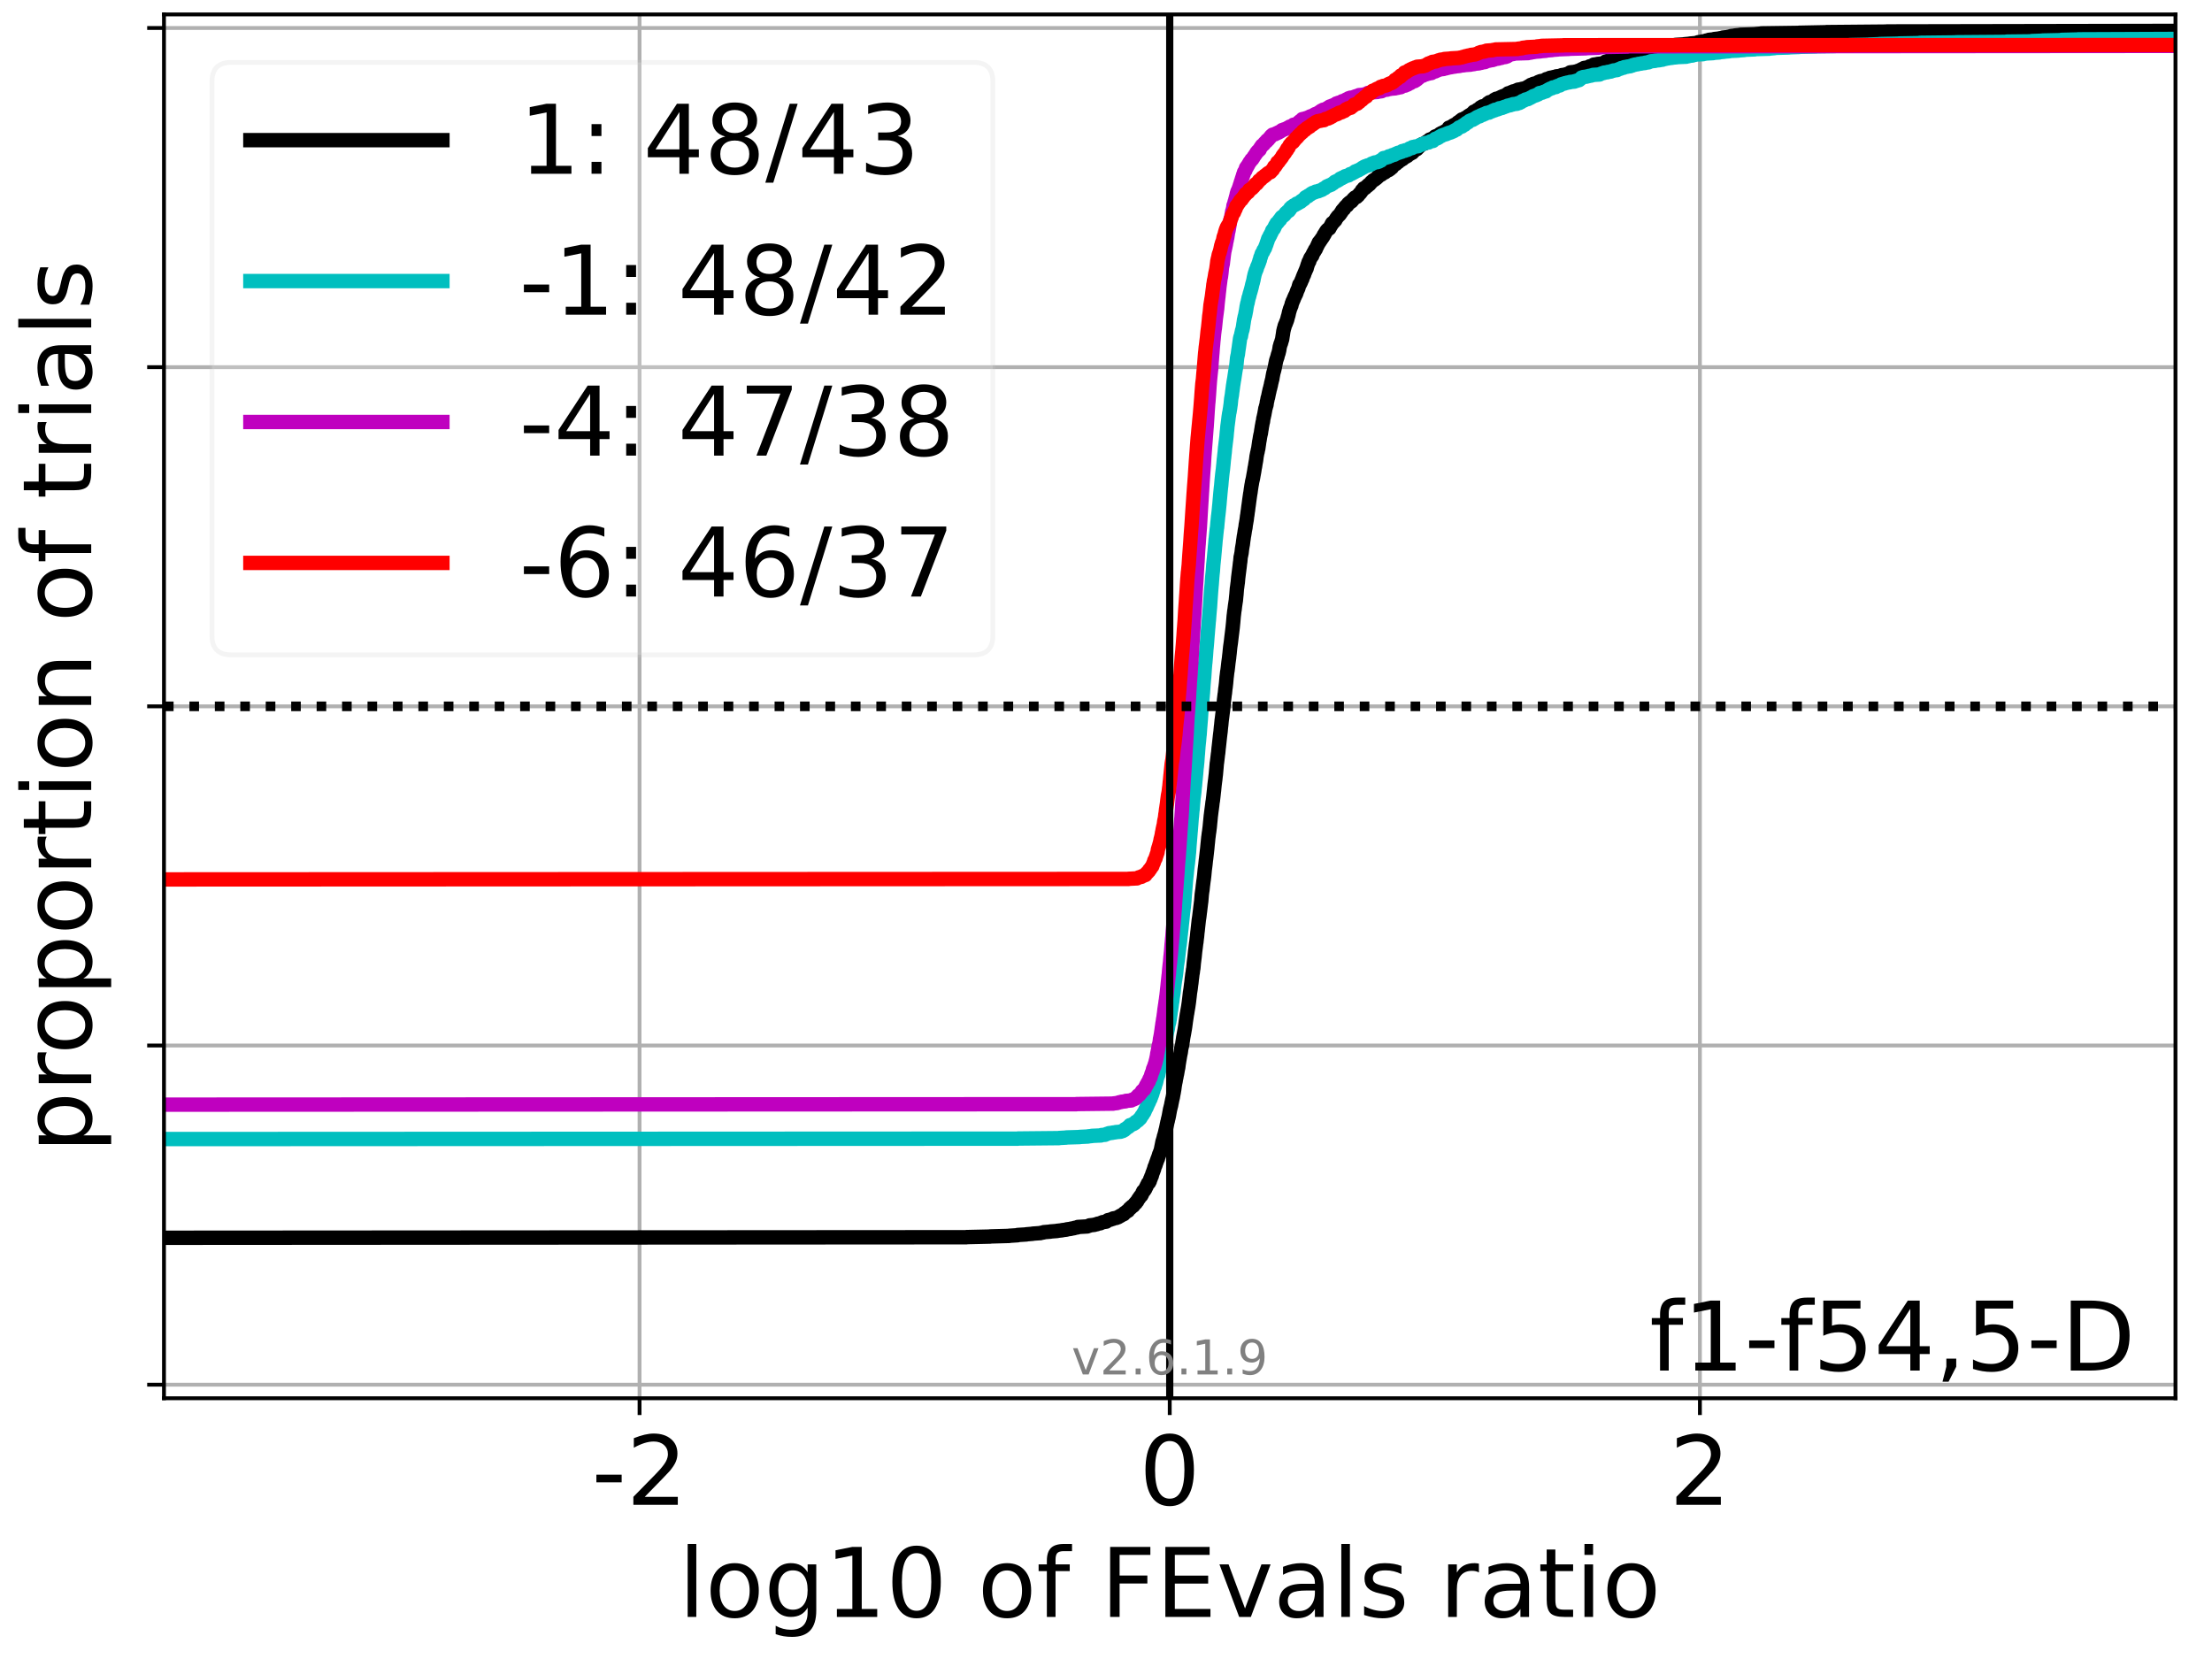 <?xml version="1.0" encoding="utf-8" standalone="no"?>
<!DOCTYPE svg PUBLIC "-//W3C//DTD SVG 1.1//EN"
  "http://www.w3.org/Graphics/SVG/1.1/DTD/svg11.dtd">
<!-- Created with matplotlib (https://matplotlib.org/) -->
<svg height="345.6pt" version="1.1" viewBox="0 0 460.8 345.6" width="460.8pt" xmlns="http://www.w3.org/2000/svg" xmlns:xlink="http://www.w3.org/1999/xlink">
 <defs>
  <style type="text/css">*{stroke-linecap:butt;stroke-linejoin:round;}</style>
 </defs>
 <g id="figure_1">
  <g id="patch_1">
   <path d="M 0 345.6 
L 460.8 345.6 
L 460.8 0 
L 0 0 
z
" style="fill:#ffffff;"/>
  </g>
  <g id="axes_1">
   <g id="patch_2">
    <path d="M 34.16 291.28 
L 453.192 291.28 
L 453.192 3 
L 34.16 3 
z
" style="fill:#ffffff;"/>
   </g>
   <g id="matplotlib.axis_1">
    <g id="xtick_1">
     <g id="line2d_1">
      <path clip-path="url(#p04225e4c53)" d="M 133.23 291.28 
L 133.23 3 
" style="fill:none;stroke:#b0b0b0;stroke-linecap:square;stroke-width:0.8;"/>
     </g>
     <g id="line2d_2">
      <defs>
       <path d="M 0 0 
L 0 3.5 
" id="m305f513fe2" style="stroke:#000000;stroke-width:0.8;"/>
      </defs>
      <g>
       <use style="stroke:#000000;stroke-width:0.8;" x="133.23" xlink:href="#m305f513fe2" y="291.28"/>
      </g>
     </g>
     <g id="text_1">
      <!-- -2 -->
      <g transform="translate(123.26 313.477)scale(0.2 -0.2)">
       <defs>
        <path d="M 4.891 31.391 
L 31.203 31.391 
L 31.203 23.391 
L 4.891 23.391 
z
" id="DejaVuSans-45"/>
        <path d="M 19.188 8.297 
L 53.609 8.297 
L 53.609 0 
L 7.328 0 
L 7.328 8.297 
Q 12.938 14.109 22.625 23.891 
Q 32.328 33.688 34.812 36.531 
Q 39.547 41.844 41.422 45.531 
Q 43.312 49.219 43.312 52.781 
Q 43.312 58.594 39.234 62.25 
Q 35.156 65.922 28.609 65.922 
Q 23.969 65.922 18.812 64.312 
Q 13.672 62.703 7.812 59.422 
L 7.812 69.391 
Q 13.766 71.781 18.938 73 
Q 24.125 74.219 28.422 74.219 
Q 39.75 74.219 46.484 68.547 
Q 53.219 62.891 53.219 53.422 
Q 53.219 48.922 51.531 44.891 
Q 49.859 40.875 45.406 35.406 
Q 44.188 33.984 37.641 27.219 
Q 31.109 20.453 19.188 8.297 
z
" id="DejaVuSans-50"/>
       </defs>
       <use xlink:href="#DejaVuSans-45"/>
       <use x="36.084" xlink:href="#DejaVuSans-50"/>
      </g>
     </g>
    </g>
    <g id="xtick_2">
     <g id="line2d_3">
      <path clip-path="url(#p04225e4c53)" d="M 243.676 291.28 
L 243.676 3 
" style="fill:none;stroke:#b0b0b0;stroke-linecap:square;stroke-width:0.8;"/>
     </g>
     <g id="line2d_4">
      <g>
       <use style="stroke:#000000;stroke-width:0.8;" x="243.676" xlink:href="#m305f513fe2" y="291.28"/>
      </g>
     </g>
     <g id="text_2">
      <!-- 0 -->
      <g transform="translate(237.314 313.477)scale(0.2 -0.2)">
       <defs>
        <path d="M 31.781 66.406 
Q 24.172 66.406 20.328 58.906 
Q 16.5 51.422 16.5 36.375 
Q 16.5 21.391 20.328 13.891 
Q 24.172 6.391 31.781 6.391 
Q 39.453 6.391 43.281 13.891 
Q 47.125 21.391 47.125 36.375 
Q 47.125 51.422 43.281 58.906 
Q 39.453 66.406 31.781 66.406 
z
M 31.781 74.219 
Q 44.047 74.219 50.516 64.516 
Q 56.984 54.828 56.984 36.375 
Q 56.984 17.969 50.516 8.266 
Q 44.047 -1.422 31.781 -1.422 
Q 19.531 -1.422 13.062 8.266 
Q 6.594 17.969 6.594 36.375 
Q 6.594 54.828 13.062 64.516 
Q 19.531 74.219 31.781 74.219 
z
" id="DejaVuSans-48"/>
       </defs>
       <use xlink:href="#DejaVuSans-48"/>
      </g>
     </g>
    </g>
    <g id="xtick_3">
     <g id="line2d_5">
      <path clip-path="url(#p04225e4c53)" d="M 354.122 291.28 
L 354.122 3 
" style="fill:none;stroke:#b0b0b0;stroke-linecap:square;stroke-width:0.8;"/>
     </g>
     <g id="line2d_6">
      <g>
       <use style="stroke:#000000;stroke-width:0.8;" x="354.122" xlink:href="#m305f513fe2" y="291.28"/>
      </g>
     </g>
     <g id="text_3">
      <!-- 2 -->
      <g transform="translate(347.759 313.477)scale(0.2 -0.2)">
       <use xlink:href="#DejaVuSans-50"/>
      </g>
     </g>
    </g>
    <g id="text_4">
     <!-- log10 of FEvals ratio -->
     <g transform="translate(141.371 336.833)scale(0.2 -0.2)">
      <defs>
       <path d="M 9.422 75.984 
L 18.406 75.984 
L 18.406 0 
L 9.422 0 
z
" id="DejaVuSans-108"/>
       <path d="M 30.609 48.391 
Q 23.391 48.391 19.188 42.75 
Q 14.984 37.109 14.984 27.297 
Q 14.984 17.484 19.156 11.844 
Q 23.344 6.203 30.609 6.203 
Q 37.797 6.203 41.984 11.859 
Q 46.188 17.531 46.188 27.297 
Q 46.188 37.016 41.984 42.703 
Q 37.797 48.391 30.609 48.391 
z
M 30.609 56 
Q 42.328 56 49.016 48.375 
Q 55.719 40.766 55.719 27.297 
Q 55.719 13.875 49.016 6.219 
Q 42.328 -1.422 30.609 -1.422 
Q 18.844 -1.422 12.172 6.219 
Q 5.516 13.875 5.516 27.297 
Q 5.516 40.766 12.172 48.375 
Q 18.844 56 30.609 56 
z
" id="DejaVuSans-111"/>
       <path d="M 45.406 27.984 
Q 45.406 37.75 41.375 43.109 
Q 37.359 48.484 30.078 48.484 
Q 22.859 48.484 18.828 43.109 
Q 14.797 37.75 14.797 27.984 
Q 14.797 18.266 18.828 12.891 
Q 22.859 7.516 30.078 7.516 
Q 37.359 7.516 41.375 12.891 
Q 45.406 18.266 45.406 27.984 
z
M 54.391 6.781 
Q 54.391 -7.172 48.188 -13.984 
Q 42 -20.797 29.203 -20.797 
Q 24.469 -20.797 20.266 -20.094 
Q 16.062 -19.391 12.109 -17.922 
L 12.109 -9.188 
Q 16.062 -11.328 19.922 -12.344 
Q 23.781 -13.375 27.781 -13.375 
Q 36.625 -13.375 41.016 -8.766 
Q 45.406 -4.156 45.406 5.172 
L 45.406 9.625 
Q 42.625 4.781 38.281 2.391 
Q 33.938 0 27.875 0 
Q 17.828 0 11.672 7.656 
Q 5.516 15.328 5.516 27.984 
Q 5.516 40.672 11.672 48.328 
Q 17.828 56 27.875 56 
Q 33.938 56 38.281 53.609 
Q 42.625 51.219 45.406 46.391 
L 45.406 54.688 
L 54.391 54.688 
z
" id="DejaVuSans-103"/>
       <path d="M 12.406 8.297 
L 28.516 8.297 
L 28.516 63.922 
L 10.984 60.406 
L 10.984 69.391 
L 28.422 72.906 
L 38.281 72.906 
L 38.281 8.297 
L 54.391 8.297 
L 54.391 0 
L 12.406 0 
z
" id="DejaVuSans-49"/>
       <path id="DejaVuSans-32"/>
       <path d="M 37.109 75.984 
L 37.109 68.5 
L 28.516 68.5 
Q 23.688 68.5 21.797 66.547 
Q 19.922 64.594 19.922 59.516 
L 19.922 54.688 
L 34.719 54.688 
L 34.719 47.703 
L 19.922 47.703 
L 19.922 0 
L 10.891 0 
L 10.891 47.703 
L 2.297 47.703 
L 2.297 54.688 
L 10.891 54.688 
L 10.891 58.5 
Q 10.891 67.625 15.141 71.797 
Q 19.391 75.984 28.609 75.984 
z
" id="DejaVuSans-102"/>
       <path d="M 9.812 72.906 
L 51.703 72.906 
L 51.703 64.594 
L 19.672 64.594 
L 19.672 43.109 
L 48.578 43.109 
L 48.578 34.812 
L 19.672 34.812 
L 19.672 0 
L 9.812 0 
z
" id="DejaVuSans-70"/>
       <path d="M 9.812 72.906 
L 55.906 72.906 
L 55.906 64.594 
L 19.672 64.594 
L 19.672 43.016 
L 54.391 43.016 
L 54.391 34.719 
L 19.672 34.719 
L 19.672 8.297 
L 56.781 8.297 
L 56.781 0 
L 9.812 0 
z
" id="DejaVuSans-69"/>
       <path d="M 2.984 54.688 
L 12.5 54.688 
L 29.594 8.797 
L 46.688 54.688 
L 56.203 54.688 
L 35.688 0 
L 23.484 0 
z
" id="DejaVuSans-118"/>
       <path d="M 34.281 27.484 
Q 23.391 27.484 19.188 25 
Q 14.984 22.516 14.984 16.5 
Q 14.984 11.719 18.141 8.906 
Q 21.297 6.109 26.703 6.109 
Q 34.188 6.109 38.703 11.406 
Q 43.219 16.703 43.219 25.484 
L 43.219 27.484 
z
M 52.203 31.203 
L 52.203 0 
L 43.219 0 
L 43.219 8.297 
Q 40.141 3.328 35.547 0.953 
Q 30.953 -1.422 24.312 -1.422 
Q 15.922 -1.422 10.953 3.297 
Q 6 8.016 6 15.922 
Q 6 25.141 12.172 29.828 
Q 18.359 34.516 30.609 34.516 
L 43.219 34.516 
L 43.219 35.406 
Q 43.219 41.609 39.141 45 
Q 35.062 48.391 27.688 48.391 
Q 23 48.391 18.547 47.266 
Q 14.109 46.141 10.016 43.891 
L 10.016 52.203 
Q 14.938 54.109 19.578 55.047 
Q 24.219 56 28.609 56 
Q 40.484 56 46.344 49.844 
Q 52.203 43.703 52.203 31.203 
z
" id="DejaVuSans-97"/>
       <path d="M 44.281 53.078 
L 44.281 44.578 
Q 40.484 46.531 36.375 47.5 
Q 32.281 48.484 27.875 48.484 
Q 21.188 48.484 17.844 46.438 
Q 14.5 44.391 14.5 40.281 
Q 14.5 37.156 16.891 35.375 
Q 19.281 33.594 26.516 31.984 
L 29.594 31.297 
Q 39.156 29.25 43.188 25.516 
Q 47.219 21.781 47.219 15.094 
Q 47.219 7.469 41.188 3.016 
Q 35.156 -1.422 24.609 -1.422 
Q 20.219 -1.422 15.453 -0.562 
Q 10.688 0.297 5.422 2 
L 5.422 11.281 
Q 10.406 8.688 15.234 7.391 
Q 20.062 6.109 24.812 6.109 
Q 31.156 6.109 34.562 8.281 
Q 37.984 10.453 37.984 14.406 
Q 37.984 18.062 35.516 20.016 
Q 33.062 21.969 24.703 23.781 
L 21.578 24.516 
Q 13.234 26.266 9.516 29.906 
Q 5.812 33.547 5.812 39.891 
Q 5.812 47.609 11.281 51.797 
Q 16.75 56 26.812 56 
Q 31.781 56 36.172 55.266 
Q 40.578 54.547 44.281 53.078 
z
" id="DejaVuSans-115"/>
       <path d="M 41.109 46.297 
Q 39.594 47.172 37.812 47.578 
Q 36.031 48 33.891 48 
Q 26.266 48 22.188 43.047 
Q 18.109 38.094 18.109 28.812 
L 18.109 0 
L 9.078 0 
L 9.078 54.688 
L 18.109 54.688 
L 18.109 46.188 
Q 20.953 51.172 25.484 53.578 
Q 30.031 56 36.531 56 
Q 37.453 56 38.578 55.875 
Q 39.703 55.766 41.062 55.516 
z
" id="DejaVuSans-114"/>
       <path d="M 18.312 70.219 
L 18.312 54.688 
L 36.812 54.688 
L 36.812 47.703 
L 18.312 47.703 
L 18.312 18.016 
Q 18.312 11.328 20.141 9.422 
Q 21.969 7.516 27.594 7.516 
L 36.812 7.516 
L 36.812 0 
L 27.594 0 
Q 17.188 0 13.234 3.875 
Q 9.281 7.766 9.281 18.016 
L 9.281 47.703 
L 2.688 47.703 
L 2.688 54.688 
L 9.281 54.688 
L 9.281 70.219 
z
" id="DejaVuSans-116"/>
       <path d="M 9.422 54.688 
L 18.406 54.688 
L 18.406 0 
L 9.422 0 
z
M 9.422 75.984 
L 18.406 75.984 
L 18.406 64.594 
L 9.422 64.594 
z
" id="DejaVuSans-105"/>
      </defs>
      <use xlink:href="#DejaVuSans-108"/>
      <use x="27.783" xlink:href="#DejaVuSans-111"/>
      <use x="88.965" xlink:href="#DejaVuSans-103"/>
      <use x="152.441" xlink:href="#DejaVuSans-49"/>
      <use x="216.064" xlink:href="#DejaVuSans-48"/>
      <use x="279.688" xlink:href="#DejaVuSans-32"/>
      <use x="311.475" xlink:href="#DejaVuSans-111"/>
      <use x="372.656" xlink:href="#DejaVuSans-102"/>
      <use x="407.861" xlink:href="#DejaVuSans-32"/>
      <use x="439.648" xlink:href="#DejaVuSans-70"/>
      <use x="497.168" xlink:href="#DejaVuSans-69"/>
      <use x="560.352" xlink:href="#DejaVuSans-118"/>
      <use x="619.531" xlink:href="#DejaVuSans-97"/>
      <use x="680.811" xlink:href="#DejaVuSans-108"/>
      <use x="708.594" xlink:href="#DejaVuSans-115"/>
      <use x="760.693" xlink:href="#DejaVuSans-32"/>
      <use x="792.48" xlink:href="#DejaVuSans-114"/>
      <use x="833.594" xlink:href="#DejaVuSans-97"/>
      <use x="894.873" xlink:href="#DejaVuSans-116"/>
      <use x="934.082" xlink:href="#DejaVuSans-105"/>
      <use x="961.865" xlink:href="#DejaVuSans-111"/>
     </g>
    </g>
   </g>
   <g id="matplotlib.axis_2">
    <g id="ytick_1">
     <g id="line2d_7">
      <path clip-path="url(#p04225e4c53)" d="M 34.16 288.454 
L 453.192 288.454 
" style="fill:none;stroke:#b0b0b0;stroke-linecap:square;stroke-width:0.8;"/>
     </g>
     <g id="line2d_8">
      <defs>
       <path d="M 0 0 
L -3.5 0 
" id="m042db88005" style="stroke:#000000;stroke-width:0.8;"/>
      </defs>
      <g>
       <use style="stroke:#000000;stroke-width:0.8;" x="34.16" xlink:href="#m042db88005" y="288.454"/>
      </g>
     </g>
    </g>
    <g id="ytick_2">
     <g id="line2d_9">
      <path clip-path="url(#p04225e4c53)" d="M 34.16 217.797 
L 453.192 217.797 
" style="fill:none;stroke:#b0b0b0;stroke-linecap:square;stroke-width:0.8;"/>
     </g>
     <g id="line2d_10">
      <g>
       <use style="stroke:#000000;stroke-width:0.8;" x="34.16" xlink:href="#m042db88005" y="217.797"/>
      </g>
     </g>
    </g>
    <g id="ytick_3">
     <g id="line2d_11">
      <path clip-path="url(#p04225e4c53)" d="M 34.16 147.14 
L 453.192 147.14 
" style="fill:none;stroke:#b0b0b0;stroke-linecap:square;stroke-width:0.8;"/>
     </g>
     <g id="line2d_12">
      <g>
       <use style="stroke:#000000;stroke-width:0.8;" x="34.16" xlink:href="#m042db88005" y="147.14"/>
      </g>
     </g>
    </g>
    <g id="ytick_4">
     <g id="line2d_13">
      <path clip-path="url(#p04225e4c53)" d="M 34.16 76.483 
L 453.192 76.483 
" style="fill:none;stroke:#b0b0b0;stroke-linecap:square;stroke-width:0.8;"/>
     </g>
     <g id="line2d_14">
      <g>
       <use style="stroke:#000000;stroke-width:0.8;" x="34.16" xlink:href="#m042db88005" y="76.483"/>
      </g>
     </g>
    </g>
    <g id="ytick_5">
     <g id="line2d_15">
      <path clip-path="url(#p04225e4c53)" d="M 34.16 5.826 
L 453.192 5.826 
" style="fill:none;stroke:#b0b0b0;stroke-linecap:square;stroke-width:0.8;"/>
     </g>
     <g id="line2d_16">
      <g>
       <use style="stroke:#000000;stroke-width:0.8;" x="34.16" xlink:href="#m042db88005" y="5.826"/>
      </g>
     </g>
    </g>
    <g id="text_5">
     <!-- proportion of trials -->
     <g transform="translate(19.001 240.146)rotate(-90)scale(0.2 -0.2)">
      <defs>
       <path d="M 18.109 8.203 
L 18.109 -20.797 
L 9.078 -20.797 
L 9.078 54.688 
L 18.109 54.688 
L 18.109 46.391 
Q 20.953 51.266 25.266 53.625 
Q 29.594 56 35.594 56 
Q 45.562 56 51.781 48.094 
Q 58.016 40.188 58.016 27.297 
Q 58.016 14.406 51.781 6.484 
Q 45.562 -1.422 35.594 -1.422 
Q 29.594 -1.422 25.266 0.953 
Q 20.953 3.328 18.109 8.203 
z
M 48.688 27.297 
Q 48.688 37.203 44.609 42.844 
Q 40.531 48.484 33.406 48.484 
Q 26.266 48.484 22.188 42.844 
Q 18.109 37.203 18.109 27.297 
Q 18.109 17.391 22.188 11.75 
Q 26.266 6.109 33.406 6.109 
Q 40.531 6.109 44.609 11.75 
Q 48.688 17.391 48.688 27.297 
z
" id="DejaVuSans-112"/>
       <path d="M 54.891 33.016 
L 54.891 0 
L 45.906 0 
L 45.906 32.719 
Q 45.906 40.484 42.875 44.328 
Q 39.844 48.188 33.797 48.188 
Q 26.516 48.188 22.312 43.547 
Q 18.109 38.922 18.109 30.906 
L 18.109 0 
L 9.078 0 
L 9.078 54.688 
L 18.109 54.688 
L 18.109 46.188 
Q 21.344 51.125 25.703 53.562 
Q 30.078 56 35.797 56 
Q 45.219 56 50.047 50.172 
Q 54.891 44.344 54.891 33.016 
z
" id="DejaVuSans-110"/>
      </defs>
      <use xlink:href="#DejaVuSans-112"/>
      <use x="63.477" xlink:href="#DejaVuSans-114"/>
      <use x="102.34" xlink:href="#DejaVuSans-111"/>
      <use x="163.521" xlink:href="#DejaVuSans-112"/>
      <use x="226.998" xlink:href="#DejaVuSans-111"/>
      <use x="288.18" xlink:href="#DejaVuSans-114"/>
      <use x="329.293" xlink:href="#DejaVuSans-116"/>
      <use x="368.502" xlink:href="#DejaVuSans-105"/>
      <use x="396.285" xlink:href="#DejaVuSans-111"/>
      <use x="457.467" xlink:href="#DejaVuSans-110"/>
      <use x="520.846" xlink:href="#DejaVuSans-32"/>
      <use x="552.633" xlink:href="#DejaVuSans-111"/>
      <use x="613.814" xlink:href="#DejaVuSans-102"/>
      <use x="649.02" xlink:href="#DejaVuSans-32"/>
      <use x="680.807" xlink:href="#DejaVuSans-116"/>
      <use x="720.016" xlink:href="#DejaVuSans-114"/>
      <use x="761.129" xlink:href="#DejaVuSans-105"/>
      <use x="788.912" xlink:href="#DejaVuSans-97"/>
      <use x="850.191" xlink:href="#DejaVuSans-108"/>
      <use x="877.975" xlink:href="#DejaVuSans-115"/>
     </g>
    </g>
   </g>
   <g id="line2d_17">
    <path clip-path="url(#p04225e4c53)" d="M 34.16 257.85 
L 201.312 257.739 
L 201.312 257.711 
L 206.251 257.6 
L 206.251 257.572 
L 210.234 257.461 
L 210.234 257.433 
L 211.988 257.322 
L 212.014 257.267 
L 213.806 257.156 
L 213.806 257.128 
L 215.138 257.017 
L 215.138 256.989 
L 216.737 256.878 
L 216.737 256.85 
L 217.381 256.739 
L 217.438 256.683 
L 218.789 256.572 
L 218.789 256.545 
L 220.209 256.434 
L 220.209 256.406 
L 221.243 256.295 
L 221.243 256.267 
L 222.156 256.156 
L 222.227 256.1 
L 223.061 255.989 
L 223.061 255.961 
L 223.742 255.85 
L 223.818 255.795 
L 224.474 255.684 
L 224.531 255.6 
L 226.49 255.489 
L 226.49 255.462 
L 226.893 255.35 
L 226.985 255.267 
L 227.981 255.156 
L 227.981 255.128 
L 228.529 255.017 
L 228.632 254.934 
L 229.249 254.823 
L 229.344 254.739 
L 229.686 254.628 
L 229.686 254.601 
L 230.45 254.49 
L 230.505 254.378 
L 230.78 254.267 
L 230.793 254.184 
L 231.341 254.073 
L 231.425 254.017 
L 231.851 253.906 
L 231.892 253.823 
L 232.557 253.712 
L 232.557 253.684 
L 232.921 253.573 
L 232.921 253.545 
L 233.17 253.434 
L 233.185 253.379 
L 233.465 253.268 
L 233.484 253.212 
L 233.744 253.101 
L 233.842 253.045 
L 234.106 252.934 
L 234.215 252.712 
L 234.411 252.601 
L 234.513 252.546 
L 234.668 252.434 
L 234.707 252.351 
L 234.994 252.24 
L 235.105 252.046 
L 235.223 251.935 
L 235.295 251.768 
L 235.536 251.657 
L 235.569 251.518 
L 235.804 251.407 
L 235.828 251.296 
L 236.107 251.185 
L 236.213 251.018 
L 236.328 250.907 
L 236.436 250.713 
L 236.633 250.602 
L 236.743 250.352 
L 236.906 250.241 
L 237.007 250.018 
L 237.069 249.907 
L 237.161 249.741 
L 237.294 249.63 
L 237.395 249.407 
L 237.499 249.296 
L 237.554 249.185 
L 237.745 249.074 
L 237.845 248.88 
L 237.909 248.769 
L 238.004 248.435 
L 238.087 248.324 
L 238.148 248.158 
L 238.345 248.047 
L 238.451 247.88 
L 238.543 247.769 
L 238.65 247.519 
L 238.693 247.408 
L 238.781 247.269 
L 238.839 247.158 
L 238.948 246.88 
L 239.038 246.769 
L 239.147 246.491 
L 239.348 246.38 
L 239.453 246.158 
L 239.526 246.047 
L 239.619 245.603 
L 239.724 245.492 
L 239.819 245.103 
L 239.924 244.992 
L 240.035 244.575 
L 240.063 244.464 
L 240.173 244.186 
L 240.233 244.075 
L 240.336 243.714 
L 240.405 243.603 
L 240.506 243.159 
L 240.554 243.048 
L 240.659 242.826 
L 240.714 242.715 
L 240.806 242.354 
L 240.868 242.242 
L 240.975 241.909 
L 241.031 241.798 
L 241.118 241.493 
L 241.208 241.382 
L 241.312 240.965 
L 241.374 240.854 
L 241.475 240.465 
L 241.555 240.354 
L 241.662 239.993 
L 241.72 239.882 
L 241.821 239.549 
L 241.849 239.438 
L 241.958 238.882 
L 241.983 238.771 
L 242.091 238.243 
L 242.107 238.132 
L 242.205 237.688 
L 242.258 237.577 
L 242.358 237.216 
L 242.397 237.105 
L 242.501 236.605 
L 242.563 236.494 
L 242.659 236.105 
L 242.699 235.994 
L 242.802 235.494 
L 242.843 235.383 
L 242.952 234.911 
L 242.976 234.828 
L 242.976 234.8 
L 243.086 234.244 
L 243.116 234.133 
L 243.195 233.717 
L 243.245 233.606 
L 243.351 233.05 
L 243.396 232.939 
L 243.501 232.439 
L 243.521 232.328 
L 243.631 231.717 
L 243.653 231.606 
L 243.762 231.023 
L 243.801 230.912 
L 243.906 230.467 
L 243.949 230.356 
L 244.056 229.745 
L 244.088 229.634 
L 244.195 229.079 
L 244.226 228.968 
L 244.336 228.496 
L 244.349 228.385 
L 244.451 227.829 
L 244.48 227.718 
L 244.588 227.079 
L 244.61 226.968 
L 244.719 226.163 
L 244.739 226.052 
L 244.849 225.441 
L 244.885 225.33 
L 244.988 224.663 
L 245.032 224.552 
L 245.14 223.913 
L 245.18 223.802 
L 245.288 223.191 
L 245.304 223.08 
L 245.406 222.553 
L 245.441 222.442 
L 245.547 221.581 
L 245.573 221.47 
L 245.683 220.775 
L 245.707 220.664 
L 245.816 219.998 
L 245.838 219.887 
L 245.948 219.359 
L 245.975 219.248 
L 246.085 218.387 
L 246.128 218.276 
L 246.235 217.804 
L 246.259 217.693 
L 246.354 216.998 
L 246.382 216.887 
L 246.492 216.11 
L 246.514 215.999 
L 246.623 215.415 
L 246.647 215.304 
L 246.753 214.693 
L 246.778 214.61 
L 246.778 214.582 
L 246.888 213.86 
L 246.904 213.749 
L 247.014 212.916 
L 247.026 212.805 
L 247.137 212.083 
L 247.155 211.972 
L 247.259 211.25 
L 247.294 211.139 
L 247.404 210.417 
L 247.426 210.306 
L 247.534 209.695 
L 247.549 209.584 
L 247.657 208.834 
L 247.673 208.723 
L 247.78 207.806 
L 247.795 207.695 
L 247.9 206.751 
L 247.924 206.64 
L 248.033 205.946 
L 248.045 205.834 
L 248.153 204.946 
L 248.179 204.835 
L 248.285 203.807 
L 248.307 203.696 
L 248.41 202.835 
L 248.449 202.724 
L 248.551 201.891 
L 248.591 201.78 
L 248.696 200.586 
L 248.71 200.475 
L 248.821 199.586 
L 248.839 199.475 
L 248.949 198.392 
L 248.957 198.281 
L 249.067 197.448 
L 249.082 197.336 
L 249.188 196.448 
L 249.219 196.337 
L 249.322 195.365 
L 249.35 195.254 
L 249.457 194.115 
L 249.481 194.004 
L 249.591 192.949 
L 249.604 192.838 
L 249.715 191.838 
L 249.723 191.727 
L 249.83 191.032 
L 249.846 190.921 
L 249.956 189.977 
L 249.976 189.866 
L 250.087 188.922 
L 250.102 188.811 
L 250.21 187.922 
L 250.231 187.811 
L 250.342 186.478 
L 250.347 186.367 
L 250.458 185.561 
L 250.485 185.45 
L 250.595 184.423 
L 250.613 184.312 
L 250.718 183.451 
L 250.744 183.34 
L 250.854 182.423 
L 250.865 182.312 
L 250.976 181.146 
L 250.993 181.035 
L 251.101 180.202 
L 251.114 180.091 
L 251.216 179.119 
L 251.238 179.007 
L 251.346 178.063 
L 251.359 177.952 
L 251.47 176.952 
L 251.486 176.841 
L 251.595 175.675 
L 251.612 175.564 
L 251.722 174.425 
L 251.746 174.314 
L 251.846 173.481 
L 251.876 173.37 
L 251.984 172.481 
L 252.003 172.37 
L 252.114 171.204 
L 252.128 171.093 
L 252.238 169.926 
L 252.257 169.815 
L 252.367 168.927 
L 252.384 168.815 
L 252.495 167.982 
L 252.512 167.871 
L 252.61 167.01 
L 252.647 166.899 
L 252.757 165.955 
L 252.77 165.844 
L 252.878 164.844 
L 252.896 164.733 
L 253.005 163.622 
L 253.017 163.511 
L 253.123 162.65 
L 253.145 162.539 
L 253.253 161.539 
L 253.274 161.428 
L 253.384 160.206 
L 253.395 160.095 
L 253.488 158.984 
L 253.517 158.873 
L 253.624 157.985 
L 253.638 157.874 
L 253.736 157.013 
L 253.766 156.902 
L 253.876 155.735 
L 253.895 155.624 
L 254.006 154.624 
L 254.016 154.513 
L 254.122 153.569 
L 254.132 153.458 
L 254.242 152.569 
L 254.26 152.458 
L 254.367 151.292 
L 254.392 151.181 
L 254.503 150.014 
L 254.522 149.903 
L 254.632 149.042 
L 254.643 148.931 
L 254.752 148.098 
L 254.772 147.987 
L 254.883 146.932 
L 254.894 146.821 
L 255.005 145.626 
L 255.023 145.515 
L 255.132 144.599 
L 255.162 144.488 
L 255.271 143.405 
L 255.3 143.294 
L 255.409 142.349 
L 255.42 142.238 
L 255.531 140.989 
L 255.553 140.878 
L 255.663 139.906 
L 255.698 139.795 
L 255.809 138.906 
L 255.819 138.795 
L 255.92 137.906 
L 255.938 137.795 
L 256.049 136.99 
L 256.053 136.879 
L 256.163 135.934 
L 256.169 135.823 
L 256.279 134.768 
L 256.294 134.657 
L 256.399 133.935 
L 256.415 133.824 
L 256.525 132.879 
L 256.537 132.768 
L 256.645 131.907 
L 256.659 131.796 
L 256.765 130.908 
L 256.781 130.797 
L 256.891 129.686 
L 256.902 129.575 
L 257.011 128.269 
L 257.031 128.158 
L 257.142 127.186 
L 257.176 127.075 
L 257.285 126.159 
L 257.305 126.048 
L 257.413 125.298 
L 257.441 125.187 
L 257.552 124.02 
L 257.569 123.909 
L 257.678 122.521 
L 257.709 122.41 
L 257.82 121.521 
L 257.845 121.41 
L 257.949 120.271 
L 257.966 120.16 
L 258.076 119.272 
L 258.092 119.161 
L 258.202 118.272 
L 258.22 118.161 
L 258.329 117.189 
L 258.358 117.078 
L 258.46 115.967 
L 258.504 115.856 
L 258.601 115.356 
L 258.632 115.245 
L 258.743 114.301 
L 258.761 114.189 
L 258.87 113.551 
L 258.898 113.44 
L 259.009 112.523 
L 259.032 112.412 
L 259.133 111.662 
L 259.165 111.551 
L 259.276 110.857 
L 259.285 110.746 
L 259.395 110.135 
L 259.433 110.024 
L 259.53 109.218 
L 259.56 109.107 
L 259.671 108.441 
L 259.698 108.33 
L 259.798 107.469 
L 259.831 107.358 
L 259.938 106.497 
L 259.967 106.386 
L 260.077 105.469 
L 260.101 105.358 
L 260.211 104.525 
L 260.224 104.414 
L 260.334 103.636 
L 260.349 103.525 
L 260.454 102.803 
L 260.486 102.692 
L 260.596 101.859 
L 260.616 101.748 
L 260.725 101.026 
L 260.755 100.915 
L 260.864 100.248 
L 260.897 100.137 
L 261.007 99.665 
L 261.028 99.554 
L 261.132 98.943 
L 261.153 98.832 
L 261.263 98.249 
L 261.281 98.138 
L 261.389 97.416 
L 261.428 97.305 
L 261.534 96.61 
L 261.552 96.499 
L 261.662 95.916 
L 261.676 95.805 
L 261.775 95.027 
L 261.8 94.916 
L 261.91 94.333 
L 261.954 94.222 
L 262.063 93.639 
L 262.107 93.528 
L 262.218 92.75 
L 262.237 92.639 
L 262.334 91.917 
L 262.369 91.806 
L 262.478 91.112 
L 262.496 91.001 
L 262.603 90.473 
L 262.649 90.362 
L 262.758 89.584 
L 262.785 89.473 
L 262.892 88.751 
L 262.924 88.64 
L 263.029 88.001 
L 263.087 87.89 
L 263.191 87.085 
L 263.238 86.974 
L 263.345 86.474 
L 263.377 86.363 
L 263.484 85.752 
L 263.511 85.641 
L 263.601 85.085 
L 263.661 84.974 
L 263.769 84.502 
L 263.826 84.391 
L 263.93 83.641 
L 263.975 83.53 
L 264.082 82.919 
L 264.149 82.808 
L 264.257 82.253 
L 264.28 82.142 
L 264.379 81.669 
L 264.411 81.586 
L 264.411 81.558 
L 264.518 81.058 
L 264.568 80.947 
L 264.677 80.447 
L 264.72 80.336 
L 264.827 79.753 
L 264.865 79.642 
L 264.974 79.17 
L 265.023 79.059 
L 265.124 78.42 
L 265.147 78.309 
L 265.25 77.754 
L 265.283 77.643 
L 265.389 77.254 
L 265.426 77.143 
L 265.534 76.671 
L 265.562 76.56 
L 265.67 76.004 
L 265.688 75.893 
L 265.798 75.365 
L 265.815 75.254 
L 265.914 74.893 
L 265.962 74.782 
L 266.058 74.477 
L 266.1 74.393 
L 266.1 74.366 
L 266.208 73.921 
L 266.244 73.81 
L 266.352 73.532 
L 266.37 73.421 
L 266.48 72.977 
L 266.498 72.866 
L 266.606 72.172 
L 266.657 72.061 
L 266.763 71.644 
L 266.839 71.533 
L 266.946 71.144 
L 266.979 71.033 
L 267.084 70.7 
L 267.108 70.589 
L 267.216 69.867 
L 267.24 69.756 
L 267.35 68.95 
L 267.386 68.839 
L 267.491 68.367 
L 267.549 68.256 
L 267.639 67.812 
L 267.702 67.7 
L 267.801 67.506 
L 267.844 67.395 
L 267.949 67.09 
L 268.004 66.978 
L 268.114 66.673 
L 268.151 66.562 
L 268.254 66.145 
L 268.279 66.034 
L 268.382 65.729 
L 268.408 65.618 
L 268.517 65.118 
L 268.539 65.007 
L 268.639 64.701 
L 268.668 64.59 
L 268.774 64.229 
L 268.844 64.118 
L 268.953 63.785 
L 269.021 63.674 
L 269.107 63.229 
L 269.181 63.118 
L 269.284 62.757 
L 269.368 62.646 
L 269.462 62.396 
L 269.517 62.285 
L 269.62 61.98 
L 269.695 61.869 
L 269.796 61.591 
L 269.874 61.48 
L 269.978 61.258 
L 270.033 61.146 
L 270.126 60.841 
L 270.169 60.73 
L 270.269 60.452 
L 270.332 60.341 
L 270.436 60.119 
L 270.481 60.008 
L 270.584 59.591 
L 270.621 59.48 
L 270.686 59.258 
L 270.821 59.147 
L 270.925 58.925 
L 270.983 58.814 
L 271.09 58.564 
L 271.127 58.453 
L 271.216 58.231 
L 271.299 58.119 
L 271.395 57.758 
L 271.47 57.647 
L 271.564 57.342 
L 271.66 57.231 
L 271.77 56.842 
L 271.841 56.731 
L 271.929 56.481 
L 271.997 56.37 
L 272.104 56.064 
L 272.189 55.953 
L 272.289 55.537 
L 272.333 55.426 
L 272.441 55.065 
L 272.5 54.954 
L 272.606 54.592 
L 272.734 54.481 
L 272.844 54.093 
L 272.899 53.982 
L 272.999 53.732 
L 273.119 53.621 
L 273.227 53.398 
L 273.356 53.287 
L 273.458 52.982 
L 273.51 52.871 
L 273.607 52.704 
L 273.652 52.593 
L 273.758 52.426 
L 273.835 52.343 
L 273.835 52.315 
L 273.943 52.038 
L 274.095 51.926 
L 274.201 51.621 
L 274.278 51.51 
L 274.363 51.315 
L 274.433 51.204 
L 274.537 50.927 
L 274.628 50.816 
L 274.73 50.51 
L 274.895 50.399 
L 274.954 50.232 
L 275.079 50.121 
L 275.177 49.955 
L 275.258 49.844 
L 275.364 49.649 
L 275.479 49.538 
L 275.583 49.344 
L 275.677 49.233 
L 275.777 48.955 
L 275.903 48.844 
L 276.009 48.594 
L 276.089 48.483 
L 276.189 48.316 
L 276.248 48.233 
L 276.248 48.205 
L 276.351 48.066 
L 276.445 47.955 
L 276.509 47.872 
L 276.648 47.761 
L 276.723 47.705 
L 276.93 47.594 
L 277.038 47.372 
L 277.112 47.261 
L 277.216 47.039 
L 277.316 46.928 
L 277.387 46.705 
L 277.462 46.622 
L 277.462 46.594 
L 277.518 46.483 
L 277.731 46.372 
L 277.817 46.261 
L 277.931 46.15 
L 278.036 46.011 
L 278.172 45.9 
L 278.271 45.706 
L 278.329 45.595 
L 278.409 45.456 
L 278.501 45.345 
L 278.589 45.234 
L 278.658 45.123 
L 278.748 45.011 
L 278.896 44.9 
L 279.002 44.789 
L 279.107 44.678 
L 279.214 44.512 
L 279.298 44.4 
L 279.363 44.262 
L 279.477 44.151 
L 279.584 43.901 
L 279.689 43.789 
L 279.792 43.651 
L 279.976 43.54 
L 280.063 43.345 
L 280.145 43.234 
L 280.236 43.123 
L 280.341 43.012 
L 280.409 42.929 
L 280.641 42.818 
L 280.749 42.651 
L 280.78 42.54 
L 280.857 42.429 
L 281.07 42.318 
L 281.107 42.207 
L 281.298 42.095 
L 281.298 42.068 
L 281.56 41.957 
L 281.671 41.79 
L 281.802 41.679 
L 281.879 41.512 
L 282.019 41.401 
L 282.044 41.346 
L 282.223 41.235 
L 282.252 41.151 
L 282.609 41.04 
L 282.703 40.874 
L 282.916 40.762 
L 283.001 40.624 
L 283.103 40.512 
L 283.187 40.374 
L 283.342 40.263 
L 283.449 40.096 
L 283.563 39.985 
L 283.674 39.763 
L 283.731 39.652 
L 283.831 39.568 
L 284 39.457 
L 284.092 39.235 
L 284.443 39.124 
L 284.545 38.985 
L 284.641 38.874 
L 284.748 38.818 
L 284.93 38.707 
L 285.037 38.513 
L 285.301 38.402 
L 285.411 38.207 
L 285.563 38.096 
L 285.652 37.93 
L 285.819 37.819 
L 285.922 37.708 
L 286.058 37.597 
L 286.058 37.569 
L 286.32 37.458 
L 286.414 37.347 
L 286.619 37.235 
L 286.718 37.152 
L 286.846 37.041 
L 286.92 36.958 
L 287.07 36.847 
L 287.116 36.68 
L 287.346 36.569 
L 287.415 36.486 
L 287.762 36.375 
L 287.841 36.208 
L 288.139 36.097 
L 288.204 36.014 
L 288.522 35.902 
L 288.623 35.708 
L 288.94 35.597 
L 289.014 35.541 
L 289.305 35.43 
L 289.4 35.319 
L 289.611 35.208 
L 289.711 35.014 
L 289.979 34.903 
L 290.063 34.681 
L 290.187 34.569 
L 290.295 34.458 
L 290.5 34.347 
L 290.565 34.264 
L 290.809 34.153 
L 290.843 34.07 
L 290.955 33.958 
L 291.046 33.875 
L 291.293 33.764 
L 291.304 33.709 
L 291.469 33.597 
L 291.512 33.459 
L 291.855 33.348 
L 291.928 33.236 
L 292.217 33.125 
L 292.325 32.987 
L 292.473 32.875 
L 292.535 32.792 
L 292.85 32.681 
L 292.93 32.598 
L 293.187 32.487 
L 293.266 32.32 
L 293.486 32.209 
L 293.569 32.153 
L 293.808 32.042 
L 293.901 31.931 
L 294.216 31.82 
L 294.308 31.681 
L 294.459 31.57 
L 294.554 31.459 
L 294.631 31.348 
L 294.724 31.181 
L 295.162 31.07 
L 295.248 30.931 
L 295.408 30.82 
L 295.497 30.654 
L 295.677 30.543 
L 295.761 30.376 
L 295.929 30.265 
L 295.929 30.237 
L 296.164 30.126 
L 296.269 30.015 
L 296.713 29.904 
L 296.792 29.821 
L 297 29.71 
L 297.091 29.598 
L 297.331 29.487 
L 297.336 29.432 
L 297.555 29.321 
L 297.608 29.265 
L 297.801 29.154 
L 297.834 29.071 
L 298.251 28.96 
L 298.315 28.876 
L 298.659 28.765 
L 298.745 28.654 
L 298.875 28.543 
L 298.956 28.432 
L 299.318 28.321 
L 299.318 28.293 
L 299.611 28.182 
L 299.676 28.127 
L 299.9 28.015 
L 299.993 27.877 
L 300.26 27.766 
L 300.293 27.71 
L 300.623 27.599 
L 300.623 27.571 
L 300.937 27.46 
L 301.011 27.349 
L 301.319 27.238 
L 301.358 27.182 
L 301.491 27.071 
L 301.573 27.016 
L 301.651 26.905 
L 301.754 26.738 
L 301.823 26.627 
L 301.823 26.599 
L 302.23 26.488 
L 302.341 26.377 
L 302.63 26.266 
L 302.735 26.127 
L 303.014 26.016 
L 303.054 25.96 
L 303.448 25.849 
L 303.527 25.766 
L 303.636 25.655 
L 303.714 25.488 
L 303.925 25.377 
L 304.018 25.294 
L 304.199 25.183 
L 304.287 25.072 
L 304.516 24.961 
L 304.548 24.877 
L 305.01 24.794 
L 305.01 24.766 
L 305.08 24.655 
L 305.338 24.544 
L 305.338 24.516 
L 305.6 24.405 
L 305.642 24.35 
L 305.789 24.239 
L 305.869 24.155 
L 306.147 24.044 
L 306.171 23.961 
L 306.47 23.85 
L 306.508 23.766 
L 306.685 23.655 
L 306.757 23.544 
L 306.942 23.433 
L 307.031 23.267 
L 307.356 23.155 
L 307.427 23.1 
L 307.716 22.989 
L 307.775 22.85 
L 308.019 22.739 
L 308.103 22.656 
L 308.319 22.545 
L 308.42 22.378 
L 308.689 22.267 
L 308.799 22.156 
L 309.353 22.045 
L 309.454 21.961 
L 309.653 21.85 
L 309.747 21.767 
L 309.847 21.656 
L 309.95 21.517 
L 310.182 21.406 
L 310.27 21.295 
L 310.717 21.184 
L 310.717 21.156 
L 310.968 21.045 
L 311.063 20.962 
L 311.231 20.85 
L 311.312 20.767 
L 311.629 20.656 
L 311.675 20.573 
L 312.282 20.462 
L 312.377 20.351 
L 312.659 20.24 
L 312.765 20.156 
L 313.116 20.045 
L 313.116 20.017 
L 313.499 19.906 
L 313.594 19.823 
L 313.854 19.712 
L 313.958 19.601 
L 314.167 19.49 
L 314.183 19.434 
L 314.726 19.323 
L 314.806 19.212 
L 315.106 19.101 
L 315.193 19.045 
L 315.79 18.934 
L 315.9 18.823 
L 316.215 18.712 
L 316.215 18.684 
L 316.957 18.573 
L 317.02 18.518 
L 317.675 18.407 
L 317.776 18.323 
L 318.143 18.212 
L 318.169 18.129 
L 318.483 18.018 
L 318.489 17.935 
L 318.787 17.823 
L 318.891 17.685 
L 319.341 17.573 
L 319.438 17.462 
L 319.948 17.351 
L 320.052 17.296 
L 320.402 17.185 
L 320.472 17.074 
L 320.796 16.963 
L 320.898 16.907 
L 321.562 16.796 
L 321.631 16.74 
L 322.032 16.629 
L 322.111 16.49 
L 322.582 16.379 
L 322.582 16.352 
L 322.884 16.24 
L 322.884 16.213 
L 323.554 16.102 
L 323.554 16.074 
L 324.171 15.963 
L 324.204 15.907 
L 325.209 15.796 
L 325.319 15.657 
L 326.063 15.546 
L 326.163 15.491 
L 326.612 15.38 
L 326.72 15.296 
L 327.01 15.185 
L 327.106 15.074 
L 328.115 14.963 
L 328.115 14.935 
L 328.675 14.824 
L 328.693 14.769 
L 329.102 14.658 
L 329.182 14.574 
L 329.48 14.463 
L 329.554 14.38 
L 329.901 14.269 
L 330.004 14.158 
L 330.719 14.047 
L 330.828 13.991 
L 331.095 13.88 
L 331.133 13.824 
L 331.591 13.713 
L 331.641 13.658 
L 331.94 13.547 
L 332.005 13.463 
L 332.79 13.352 
L 332.79 13.324 
L 333.851 13.213 
L 333.959 13.158 
L 334.183 13.047 
L 334.229 12.991 
L 334.442 12.88 
L 334.472 12.825 
L 334.957 12.714 
L 335.021 12.658 
L 335.49 12.547 
L 335.532 12.491 
L 336.311 12.38 
L 336.382 12.297 
L 337.061 12.186 
L 337.061 12.158 
L 338.044 12.047 
L 338.074 11.991 
L 338.664 11.88 
L 338.664 11.853 
L 339.197 11.742 
L 339.197 11.714 
L 339.835 11.603 
L 339.835 11.575 
L 340.071 11.464 
L 340.177 11.353 
L 340.899 11.242 
L 340.925 11.186 
L 341.945 11.075 
L 341.945 11.047 
L 342.456 10.936 
L 342.555 10.853 
L 343.332 10.742 
L 343.443 10.686 
L 343.822 10.575 
L 343.892 10.52 
L 344.802 10.409 
L 344.802 10.381 
L 345.494 10.27 
L 345.494 10.242 
L 346.176 10.131 
L 346.263 10.075 
L 346.677 9.964 
L 346.746 9.881 
L 347.634 9.77 
L 347.656 9.714 
L 348.256 9.603 
L 348.356 9.492 
L 349.047 9.381 
L 349.047 9.353 
L 350.882 9.242 
L 350.882 9.214 
L 352.084 9.103 
L 352.084 9.076 
L 353.361 8.964 
L 353.361 8.937 
L 353.768 8.826 
L 353.768 8.798 
L 354.54 8.687 
L 354.54 8.659 
L 355.302 8.548 
L 355.39 8.465 
L 355.946 8.353 
L 356.014 8.298 
L 357.118 8.187 
L 357.129 8.131 
L 358.178 8.02 
L 358.178 7.992 
L 358.851 7.881 
L 358.911 7.826 
L 359.978 7.715 
L 359.978 7.687 
L 360.517 7.576 
L 360.6 7.52 
L 361.486 7.409 
L 361.486 7.381 
L 362.56 7.27 
L 362.56 7.243 
L 365.778 7.132 
L 365.778 7.104 
L 366.929 6.993 
L 366.929 6.965 
L 374.776 6.854 
L 374.776 6.826 
L 380.457 6.715 
L 380.457 6.687 
L 393.045 6.576 
L 393.045 6.548 
L 453.192 6.437 
L 453.192 6.437 
" style="fill:none;stroke:#000000;stroke-linecap:square;stroke-width:3;"/>
   </g>
   <g id="line2d_18">
    <path clip-path="url(#p04225e4c53)" style="fill:none;stroke:#000000;stroke-linecap:square;stroke-width:3;"/>
   </g>
   <g id="line2d_19">
    <path clip-path="url(#p04225e4c53)" d="M 34.16 237.287 
L 212.032 237.204 
L 212.032 237.176 
L 220.616 237.092 
L 220.616 237.064 
L 222.132 236.981 
L 222.132 236.953 
L 224.91 236.869 
L 224.91 236.842 
L 226.651 236.758 
L 226.651 236.73 
L 227.469 236.647 
L 227.469 236.619 
L 229.35 236.535 
L 229.454 236.452 
L 230.212 236.396 
L 230.212 236.368 
L 230.212 236.34 
L 230.538 236.257 
L 230.603 236.201 
L 230.935 236.117 
L 231.011 236.062 
L 231.758 235.978 
L 231.758 235.95 
L 232.436 235.867 
L 232.436 235.839 
L 233.449 235.755 
L 233.491 235.7 
L 233.887 235.616 
L 233.986 235.505 
L 234.241 235.421 
L 234.324 235.226 
L 234.57 235.143 
L 234.659 235.031 
L 234.807 234.948 
L 234.918 234.836 
L 235.125 234.753 
L 235.234 234.641 
L 235.287 234.558 
L 235.388 234.39 
L 235.765 234.307 
L 235.849 234.223 
L 236.145 234.14 
L 236.16 234.056 
L 236.417 233.973 
L 236.473 233.861 
L 236.59 233.778 
L 236.61 233.694 
L 236.822 233.611 
L 236.899 233.527 
L 237.064 233.443 
L 237.161 233.304 
L 237.288 233.221 
L 237.363 233.081 
L 237.524 232.998 
L 237.613 232.859 
L 237.674 232.775 
L 237.779 232.524 
L 237.857 232.441 
L 237.944 232.329 
L 238.029 232.246 
L 238.123 232.023 
L 238.191 231.939 
L 238.282 231.8 
L 238.364 231.717 
L 238.465 231.466 
L 238.509 231.382 
L 238.616 231.104 
L 238.684 231.02 
L 238.782 230.797 
L 238.85 230.714 
L 238.933 230.407 
L 239.016 230.324 
L 239.108 230.073 
L 239.169 229.99 
L 239.27 229.711 
L 239.34 229.628 
L 239.439 229.349 
L 239.474 229.265 
L 239.562 229.07 
L 239.637 228.987 
L 239.748 228.597 
L 239.817 228.513 
L 239.913 228.179 
L 239.973 228.096 
L 240.073 227.789 
L 240.091 227.706 
L 240.201 227.316 
L 240.255 227.232 
L 240.355 226.759 
L 240.399 226.675 
L 240.497 226.508 
L 240.543 226.424 
L 240.645 225.979 
L 240.673 225.895 
L 240.774 225.645 
L 240.797 225.561 
L 240.901 225.143 
L 240.918 225.06 
L 241.021 224.558 
L 241.075 224.475 
L 241.186 224.029 
L 241.279 223.945 
L 241.388 223.361 
L 241.411 223.277 
L 241.509 222.748 
L 241.552 222.664 
L 241.65 222.274 
L 241.668 222.191 
L 241.771 221.773 
L 241.786 221.689 
L 241.892 221.104 
L 241.923 221.021 
L 242.016 220.547 
L 242.056 220.464 
L 242.165 220.018 
L 242.202 219.935 
L 242.313 219.294 
L 242.338 219.21 
L 242.438 218.681 
L 242.487 218.598 
L 242.59 217.957 
L 242.616 217.873 
L 242.727 217.177 
L 242.766 217.094 
L 242.862 216.676 
L 242.904 216.592 
L 243.01 215.534 
L 243.042 215.45 
L 243.144 214.865 
L 243.173 214.782 
L 243.281 214.308 
L 243.287 214.225 
L 243.394 213.528 
L 243.42 213.445 
L 243.515 213.083 
L 243.549 212.999 
L 243.66 212.303 
L 243.676 212.303 
L 243.676 212.219 
L 243.782 211.467 
L 243.804 211.384 
L 243.892 210.604 
L 243.927 210.52 
L 244.035 209.74 
L 244.049 209.657 
L 244.16 208.821 
L 244.193 208.738 
L 244.303 207.763 
L 244.322 207.679 
L 244.432 206.927 
L 244.453 206.844 
L 244.564 205.785 
L 244.571 205.729 
L 244.571 205.702 
L 244.682 204.866 
L 244.695 204.782 
L 244.801 204.058 
L 244.824 203.975 
L 244.935 203.223 
L 244.954 203.139 
L 245.064 202.192 
L 245.067 202.108 
L 245.178 200.994 
L 245.205 200.911 
L 245.315 200.187 
L 245.333 200.103 
L 245.443 199.1 
L 245.457 199.017 
L 245.567 198.014 
L 245.586 197.93 
L 245.686 197.011 
L 245.72 196.928 
L 245.828 195.981 
L 245.835 195.897 
L 245.943 194.783 
L 245.967 194.7 
L 246.078 193.641 
L 246.098 193.558 
L 246.209 192.416 
L 246.222 192.332 
L 246.33 191.357 
L 246.336 191.274 
L 246.447 190.132 
L 246.462 190.048 
L 246.571 189.129 
L 246.595 189.045 
L 246.705 187.875 
L 246.718 187.792 
L 246.829 186.176 
L 246.842 186.093 
L 246.952 184.756 
L 246.957 184.672 
L 247.064 183.335 
L 247.073 183.28 
L 247.073 183.252 
L 247.182 182.249 
L 247.194 182.166 
L 247.305 181.024 
L 247.315 180.94 
L 247.425 180.021 
L 247.446 179.937 
L 247.548 178.907 
L 247.568 178.823 
L 247.676 177.681 
L 247.69 177.598 
L 247.796 176.038 
L 247.805 175.954 
L 247.914 174.617 
L 247.922 174.534 
L 248.031 173.169 
L 248.045 173.085 
L 248.153 171.721 
L 248.16 171.637 
L 248.27 170.216 
L 248.293 170.133 
L 248.401 168.824 
L 248.426 168.74 
L 248.536 167.375 
L 248.546 167.292 
L 248.649 166.094 
L 248.671 166.011 
L 248.781 165.119 
L 248.795 165.036 
L 248.897 163.838 
L 248.919 163.754 
L 249.026 162.585 
L 249.042 162.501 
L 249.149 161.359 
L 249.162 161.276 
L 249.273 159.911 
L 249.293 159.827 
L 249.404 158.741 
L 249.411 158.657 
L 249.514 157.237 
L 249.528 157.153 
L 249.639 155.677 
L 249.641 155.593 
L 249.751 154.535 
L 249.763 154.451 
L 249.873 153.198 
L 249.896 153.115 
L 250.007 151.527 
L 250.017 151.443 
L 250.127 150.079 
L 250.138 149.995 
L 250.248 148.352 
L 250.251 148.268 
L 250.362 147.098 
L 250.367 147.015 
L 250.473 145.594 
L 250.489 145.511 
L 250.6 144.257 
L 250.603 144.174 
L 250.711 142.586 
L 250.719 142.502 
L 250.828 141.249 
L 250.843 141.165 
L 250.953 139.55 
L 250.957 139.466 
L 251.067 138.129 
L 251.088 138.046 
L 251.196 136.792 
L 251.208 136.709 
L 251.319 135.093 
L 251.338 135.01 
L 251.449 133.729 
L 251.456 133.645 
L 251.566 132.225 
L 251.578 132.141 
L 251.687 130.776 
L 251.7 130.693 
L 251.805 129.384 
L 251.825 129.3 
L 251.932 127.907 
L 251.94 127.824 
L 252.047 126.598 
L 252.058 126.515 
L 252.165 124.927 
L 252.173 124.843 
L 252.284 123.284 
L 252.291 123.2 
L 252.4 121.919 
L 252.413 121.835 
L 252.524 120.359 
L 252.527 120.275 
L 252.634 119.189 
L 252.65 119.106 
L 252.761 117.546 
L 252.775 117.462 
L 252.885 116.376 
L 252.896 116.292 
L 253.003 115.095 
L 253.015 115.011 
L 253.123 113.702 
L 253.14 113.619 
L 253.251 112.282 
L 253.276 112.198 
L 253.385 111.084 
L 253.397 111 
L 253.501 110.053 
L 253.531 109.97 
L 253.641 108.689 
L 253.658 108.605 
L 253.758 107.519 
L 253.779 107.435 
L 253.885 106.488 
L 253.895 106.405 
L 254.005 105.263 
L 254.018 105.179 
L 254.128 103.898 
L 254.138 103.814 
L 254.248 102.561 
L 254.258 102.477 
L 254.369 101.363 
L 254.39 101.28 
L 254.497 100.026 
L 254.507 99.943 
L 254.617 98.856 
L 254.626 98.773 
L 254.732 97.937 
L 254.748 97.854 
L 254.857 96.767 
L 254.868 96.684 
L 254.968 95.57 
L 254.99 95.486 
L 255.092 94.483 
L 255.113 94.4 
L 255.22 93.146 
L 255.242 93.063 
L 255.353 92.116 
L 255.368 92.032 
L 255.478 91.113 
L 255.492 91.057 
L 255.492 91.03 
L 255.594 89.832 
L 255.615 89.748 
L 255.712 88.662 
L 255.732 88.578 
L 255.839 87.743 
L 255.852 87.659 
L 255.96 86.768 
L 255.978 86.684 
L 256.079 85.988 
L 256.115 85.905 
L 256.217 85.236 
L 256.238 85.152 
L 256.344 84.373 
L 256.363 84.289 
L 256.473 83.175 
L 256.483 83.091 
L 256.593 82.451 
L 256.616 82.367 
L 256.715 81.504 
L 256.735 81.42 
L 256.846 80.557 
L 256.85 80.473 
L 256.957 79.832 
L 256.965 79.749 
L 257.068 79.108 
L 257.094 79.025 
L 257.204 78.273 
L 257.217 78.189 
L 257.328 77.465 
L 257.341 77.381 
L 257.451 76.713 
L 257.477 76.629 
L 257.587 75.822 
L 257.593 75.738 
L 257.703 74.624 
L 257.713 74.54 
L 257.819 74.011 
L 257.856 73.928 
L 257.966 73.064 
L 257.976 72.981 
L 258.087 72.284 
L 258.093 72.229 
L 258.093 72.201 
L 258.2 71.449 
L 258.21 71.365 
L 258.32 70.585 
L 258.336 70.502 
L 258.413 70.167 
L 258.502 70.084 
L 258.612 69.415 
L 258.645 69.332 
L 258.749 68.83 
L 258.811 68.747 
L 258.91 68.246 
L 258.933 68.162 
L 259.039 67.41 
L 259.061 67.326 
L 259.171 66.519 
L 259.207 66.435 
L 259.311 65.906 
L 259.354 65.822 
L 259.461 65.293 
L 259.474 65.21 
L 259.584 64.652 
L 259.595 64.569 
L 259.702 63.845 
L 259.724 63.761 
L 259.835 63.204 
L 259.89 63.121 
L 259.992 62.563 
L 260.02 62.48 
L 260.119 62.006 
L 260.172 61.923 
L 260.283 61.505 
L 260.296 61.421 
L 260.393 61.032 
L 260.437 60.948 
L 260.548 60.53 
L 260.578 60.447 
L 260.684 60.029 
L 260.713 59.945 
L 260.822 59.472 
L 260.837 59.388 
L 260.919 59.054 
L 260.963 58.97 
L 261.071 58.497 
L 261.103 58.413 
L 261.214 57.773 
L 261.242 57.689 
L 261.351 57.188 
L 261.379 57.104 
L 261.489 56.742 
L 261.531 56.659 
L 261.64 56.269 
L 261.725 56.185 
L 261.835 55.851 
L 261.845 55.767 
L 261.945 55.461 
L 262.002 55.377 
L 262.112 55.127 
L 262.138 55.043 
L 262.237 54.765 
L 262.287 54.681 
L 262.374 54.291 
L 262.454 54.207 
L 262.559 53.65 
L 262.633 53.567 
L 262.74 53.205 
L 262.76 53.121 
L 262.862 52.815 
L 262.942 52.731 
L 263.041 52.536 
L 263.122 52.453 
L 263.217 52.118 
L 263.325 52.035 
L 263.436 51.784 
L 263.518 51.701 
L 263.623 51.339 
L 263.669 51.255 
L 263.778 50.976 
L 263.816 50.893 
L 263.924 50.503 
L 263.98 50.419 
L 264.09 50.057 
L 264.111 49.974 
L 264.221 49.667 
L 264.297 49.584 
L 264.403 49.389 
L 264.442 49.305 
L 264.519 49.082 
L 264.613 48.999 
L 264.721 48.72 
L 264.774 48.637 
L 264.879 48.442 
L 264.919 48.358 
L 265.027 48.024 
L 265.144 47.94 
L 265.235 47.745 
L 265.361 47.662 
L 265.462 47.439 
L 265.511 47.356 
L 265.612 47.077 
L 265.662 46.993 
L 265.753 46.854 
L 265.818 46.771 
L 265.927 46.52 
L 266.084 46.436 
L 266.179 46.325 
L 266.26 46.241 
L 266.369 46.046 
L 266.414 45.963 
L 266.521 45.851 
L 266.67 45.768 
L 266.766 45.517 
L 266.836 45.434 
L 266.935 45.267 
L 267.068 45.183 
L 267.068 45.155 
L 267.245 45.072 
L 267.354 44.96 
L 267.455 44.877 
L 267.552 44.821 
L 267.619 44.737 
L 267.729 44.542 
L 267.8 44.459 
L 267.846 44.375 
L 268.005 44.292 
L 268.114 44.18 
L 268.168 44.097 
L 268.245 44.013 
L 268.49 43.93 
L 268.59 43.762 
L 268.688 43.679 
L 268.792 43.373 
L 268.951 43.289 
L 269.052 43.122 
L 269.217 43.038 
L 269.298 42.955 
L 269.449 42.871 
L 269.534 42.788 
L 269.764 42.704 
L 269.862 42.62 
L 270.066 42.537 
L 270.121 42.426 
L 270.418 42.342 
L 270.509 42.258 
L 270.688 42.175 
L 270.778 42.119 
L 270.965 42.036 
L 271.069 41.868 
L 271.261 41.785 
L 271.343 41.729 
L 271.4 41.646 
L 271.485 41.59 
L 271.67 41.506 
L 271.776 41.367 
L 271.83 41.284 
L 271.939 41.116 
L 272.156 41.033 
L 272.165 40.977 
L 272.471 40.894 
L 272.58 40.726 
L 272.79 40.643 
L 272.891 40.559 
L 273.059 40.476 
L 273.125 40.364 
L 273.341 40.281 
L 273.402 40.197 
L 273.763 40.114 
L 273.763 40.086 
L 274.062 40.002 
L 274.086 39.919 
L 274.644 39.835 
L 274.72 39.752 
L 275.067 39.668 
L 275.175 39.612 
L 275.407 39.529 
L 275.432 39.473 
L 275.619 39.39 
L 275.72 39.278 
L 275.979 39.195 
L 276.086 39.083 
L 276.209 39 
L 276.281 38.916 
L 276.412 38.832 
L 276.51 38.777 
L 276.787 38.693 
L 276.892 38.61 
L 277.235 38.526 
L 277.328 38.47 
L 277.423 38.387 
L 277.423 38.359 
L 277.636 38.275 
L 277.741 38.192 
L 277.842 38.108 
L 277.936 37.997 
L 278.095 37.913 
L 278.108 37.858 
L 278.4 37.774 
L 278.422 37.718 
L 278.661 37.635 
L 278.759 37.551 
L 278.95 37.468 
L 278.971 37.412 
L 279.112 37.328 
L 279.194 37.217 
L 279.534 37.133 
L 279.603 37.022 
L 279.905 36.938 
L 280.016 36.855 
L 280.156 36.771 
L 280.203 36.716 
L 280.594 36.632 
L 280.594 36.604 
L 280.971 36.521 
L 281.061 36.409 
L 281.196 36.326 
L 281.254 36.27 
L 281.601 36.186 
L 281.705 36.103 
L 281.916 36.019 
L 282.007 35.936 
L 282.226 35.852 
L 282.313 35.713 
L 282.636 35.629 
L 282.73 35.546 
L 283.02 35.462 
L 283.12 35.379 
L 283.292 35.295 
L 283.393 35.239 
L 283.566 35.156 
L 283.673 35.072 
L 283.789 34.989 
L 283.789 34.961 
L 284.074 34.877 
L 284.178 34.738 
L 284.42 34.654 
L 284.42 34.627 
L 284.832 34.543 
L 284.878 34.459 
L 285.368 34.376 
L 285.393 34.32 
L 285.655 34.237 
L 285.724 34.097 
L 286.058 34.014 
L 286.089 33.958 
L 286.379 33.875 
L 286.379 33.847 
L 286.979 33.763 
L 286.979 33.735 
L 287.287 33.652 
L 287.351 33.54 
L 287.679 33.457 
L 287.742 33.317 
L 287.904 33.234 
L 288.01 33.15 
L 288.136 33.067 
L 288.23 32.928 
L 288.761 32.844 
L 288.851 32.788 
L 289.231 32.705 
L 289.32 32.565 
L 289.742 32.482 
L 289.838 32.426 
L 290.039 32.343 
L 290.039 32.315 
L 290.477 32.231 
L 290.584 32.12 
L 290.825 32.036 
L 290.896 31.981 
L 291.151 31.897 
L 291.22 31.841 
L 291.601 31.758 
L 291.698 31.702 
L 292.012 31.618 
L 292.113 31.479 
L 292.667 31.396 
L 292.7 31.312 
L 293.16 31.228 
L 293.255 31.173 
L 293.455 31.089 
L 293.512 31.034 
L 293.638 30.95 
L 293.638 30.922 
L 294.151 30.839 
L 294.252 30.644 
L 294.763 30.56 
L 294.763 30.532 
L 295.481 30.449 
L 295.545 30.393 
L 295.687 30.309 
L 295.697 30.254 
L 296.063 30.17 
L 296.063 30.142 
L 296.326 30.059 
L 296.339 30.003 
L 296.553 29.919 
L 296.662 29.864 
L 297.122 29.78 
L 297.122 29.752 
L 297.632 29.669 
L 297.691 29.613 
L 297.903 29.529 
L 297.988 29.446 
L 298.525 29.362 
L 298.557 29.251 
L 298.693 29.167 
L 298.787 29.084 
L 298.932 29 
L 298.993 28.917 
L 299.397 28.833 
L 299.397 28.805 
L 299.617 28.722 
L 299.692 28.666 
L 299.77 28.582 
L 299.77 28.555 
L 299.963 28.471 
L 299.963 28.443 
L 300.213 28.36 
L 300.297 28.248 
L 300.585 28.165 
L 300.585 28.137 
L 300.911 28.053 
L 300.911 28.025 
L 301.299 27.942 
L 301.404 27.83 
L 301.749 27.747 
L 301.758 27.691 
L 302.181 27.608 
L 302.224 27.552 
L 302.517 27.468 
L 302.612 27.385 
L 302.88 27.301 
L 302.93 27.218 
L 303.123 27.134 
L 303.183 27.078 
L 303.466 26.995 
L 303.564 26.883 
L 303.676 26.8 
L 303.78 26.688 
L 303.947 26.605 
L 303.956 26.549 
L 304.251 26.466 
L 304.251 26.438 
L 304.559 26.354 
L 304.666 26.187 
L 304.849 26.103 
L 304.849 26.076 
L 305.138 25.992 
L 305.213 25.825 
L 305.427 25.741 
L 305.535 25.574 
L 305.839 25.491 
L 305.916 25.379 
L 306.026 25.296 
L 306.123 25.184 
L 306.377 25.101 
L 306.451 25.045 
L 306.803 24.961 
L 306.891 24.878 
L 307.083 24.794 
L 307.136 24.739 
L 307.343 24.655 
L 307.447 24.572 
L 307.57 24.488 
L 307.637 24.432 
L 307.859 24.349 
L 307.859 24.321 
L 308.234 24.237 
L 308.313 24.126 
L 308.523 24.042 
L 308.523 24.014 
L 308.905 23.931 
L 308.985 23.82 
L 309.349 23.736 
L 309.41 23.68 
L 309.547 23.597 
L 309.631 23.541 
L 310.202 23.457 
L 310.293 23.374 
L 310.541 23.29 
L 310.648 23.235 
L 310.907 23.151 
L 310.974 23.067 
L 311.393 22.984 
L 311.418 22.872 
L 311.962 22.789 
L 311.962 22.761 
L 312.271 22.678 
L 312.311 22.566 
L 312.923 22.483 
L 312.94 22.427 
L 313.28 22.343 
L 313.389 22.26 
L 313.748 22.176 
L 313.854 22.12 
L 314.083 22.037 
L 314.083 22.009 
L 314.612 21.925 
L 314.646 21.87 
L 315.081 21.786 
L 315.186 21.703 
L 316.007 21.619 
L 316.077 21.536 
L 316.521 21.452 
L 316.577 21.368 
L 316.852 21.285 
L 316.956 21.201 
L 317.071 21.118 
L 317.153 21.034 
L 317.464 20.951 
L 317.506 20.895 
L 317.732 20.811 
L 317.804 20.728 
L 318.303 20.644 
L 318.372 20.561 
L 318.625 20.477 
L 318.625 20.449 
L 318.857 20.366 
L 318.946 20.282 
L 319.172 20.199 
L 319.252 20.143 
L 319.382 20.059 
L 319.382 20.031 
L 319.708 19.948 
L 319.708 19.92 
L 320.044 19.836 
L 320.115 19.753 
L 320.432 19.669 
L 320.514 19.586 
L 320.628 19.502 
L 320.701 19.391 
L 321.28 19.307 
L 321.325 19.252 
L 321.63 19.168 
L 321.63 19.112 
L 322.07 19.029 
L 322.18 18.917 
L 322.279 18.834 
L 322.35 18.778 
L 322.562 18.695 
L 322.597 18.639 
L 322.821 18.555 
L 322.922 18.472 
L 323.302 18.388 
L 323.302 18.36 
L 323.481 18.277 
L 323.485 18.221 
L 324.115 18.137 
L 324.155 18.026 
L 324.443 17.942 
L 324.5 17.887 
L 324.947 17.803 
L 325.054 17.72 
L 325.135 17.636 
L 325.189 17.58 
L 325.549 17.497 
L 325.549 17.469 
L 325.963 17.385 
L 326.003 17.33 
L 326.453 17.246 
L 326.453 17.218 
L 327.032 17.135 
L 327.054 17.079 
L 327.988 16.995 
L 328.02 16.912 
L 328.505 16.828 
L 328.51 16.773 
L 328.96 16.689 
L 329.068 16.578 
L 329.204 16.494 
L 329.314 16.327 
L 329.437 16.243 
L 329.47 16.16 
L 329.802 16.076 
L 329.802 16.048 
L 330.504 15.965 
L 330.504 15.937 
L 330.959 15.853 
L 330.959 15.826 
L 331.494 15.742 
L 331.494 15.714 
L 331.893 15.631 
L 331.893 15.603 
L 333.221 15.519 
L 333.221 15.491 
L 333.44 15.408 
L 333.44 15.38 
L 333.74 15.296 
L 333.74 15.269 
L 334.15 15.185 
L 334.153 15.129 
L 334.887 15.046 
L 334.907 14.99 
L 335.572 14.906 
L 335.653 14.823 
L 336.082 14.739 
L 336.124 14.684 
L 336.871 14.6 
L 336.944 14.517 
L 337.207 14.433 
L 337.284 14.377 
L 337.629 14.294 
L 337.733 14.182 
L 338.265 14.099 
L 338.373 13.987 
L 338.969 13.904 
L 338.969 13.876 
L 339.625 13.792 
L 339.661 13.737 
L 340.061 13.653 
L 340.149 13.569 
L 340.577 13.486 
L 340.577 13.458 
L 341.191 13.375 
L 341.27 13.319 
L 341.923 13.235 
L 341.923 13.207 
L 342.674 13.124 
L 342.726 13.068 
L 343.43 12.985 
L 343.475 12.901 
L 343.867 12.817 
L 343.9 12.762 
L 344.785 12.678 
L 344.828 12.622 
L 345.707 12.539 
L 345.707 12.511 
L 346.355 12.428 
L 346.464 12.344 
L 346.973 12.26 
L 346.973 12.233 
L 347.553 12.149 
L 347.553 12.121 
L 348.35 12.038 
L 348.35 12.01 
L 349.296 11.926 
L 349.296 11.898 
L 351.271 11.815 
L 351.271 11.787 
L 351.751 11.703 
L 351.78 11.648 
L 352.585 11.564 
L 352.607 11.508 
L 353.09 11.425 
L 353.094 11.369 
L 354.768 11.286 
L 354.768 11.258 
L 355.277 11.174 
L 355.277 11.146 
L 356.871 11.063 
L 356.934 11.007 
L 358.149 10.923 
L 358.237 10.868 
L 359.179 10.784 
L 359.179 10.756 
L 360.237 10.673 
L 360.276 10.617 
L 362.127 10.533 
L 362.127 10.506 
L 363.353 10.422 
L 363.441 10.366 
L 365.536 10.283 
L 365.624 10.227 
L 368.566 10.144 
L 368.566 10.116 
L 369.653 10.032 
L 369.729 9.976 
L 372.631 9.893 
L 372.631 9.865 
L 374.822 9.781 
L 374.822 9.754 
L 378.32 9.67 
L 378.32 9.642 
L 382.254 9.586 
L 382.254 9.559 
L 382.348 9.503 
L 385.327 9.419 
L 385.327 9.391 
L 389.353 9.308 
L 389.353 9.28 
L 391.536 9.197 
L 391.536 9.169 
L 395.565 9.085 
L 395.565 9.057 
L 399.965 8.974 
L 399.965 8.918 
L 407.404 8.834 
L 407.404 8.807 
L 418.054 8.723 
L 418.054 8.667 
L 423.258 8.612 
L 423.258 8.584 
L 423.258 8.556 
L 425.492 8.472 
L 425.492 8.444 
L 429.469 8.361 
L 429.469 8.305 
L 432.879 8.222 
L 432.879 8.194 
L 453.192 8.11 
L 453.192 8.11 
" style="fill:none;stroke:#00bfbf;stroke-linecap:square;stroke-width:3;"/>
   </g>
   <g id="line2d_20">
    <path clip-path="url(#p04225e4c53)" style="fill:none;stroke:#00bfbf;stroke-linecap:square;stroke-width:3;"/>
   </g>
   <g id="line2d_21">
    <path clip-path="url(#p04225e4c53)" d="M 34.16 230.117 
L 224.238 230.027 
L 224.238 229.997 
L 231.879 229.906 
L 231.879 229.876 
L 232.724 229.786 
L 232.724 229.756 
L 233.127 229.666 
L 233.127 229.636 
L 233.632 229.545 
L 233.632 229.515 
L 234.472 229.425 
L 234.555 229.335 
L 235.661 229.245 
L 235.751 229.124 
L 236.144 229.034 
L 236.191 228.974 
L 236.484 228.884 
L 236.576 228.703 
L 236.794 228.613 
L 236.878 228.432 
L 236.967 228.342 
L 237.058 228.222 
L 237.265 228.131 
L 237.368 228.071 
L 237.422 227.981 
L 237.484 227.891 
L 237.585 227.8 
L 237.687 227.62 
L 237.803 227.53 
L 237.908 227.289 
L 238.047 227.199 
L 238.128 227.078 
L 238.329 226.988 
L 238.437 226.808 
L 238.516 226.717 
L 238.617 226.416 
L 238.694 226.326 
L 238.774 226.086 
L 238.91 225.995 
L 239.018 225.634 
L 239.077 225.544 
L 239.172 225.394 
L 239.308 225.303 
L 239.417 224.882 
L 239.451 224.792 
L 239.552 224.611 
L 239.652 224.521 
L 239.762 224.13 
L 239.784 224.04 
L 239.894 223.649 
L 239.94 223.558 
L 240.047 223.288 
L 240.104 223.197 
L 240.209 222.686 
L 240.272 222.596 
L 240.353 222.325 
L 240.455 222.235 
L 240.563 221.723 
L 240.623 221.633 
L 240.73 221.212 
L 240.748 221.121 
L 240.846 220.76 
L 240.869 220.67 
L 240.98 220.129 
L 241.003 220.038 
L 241.1 219.346 
L 241.14 219.256 
L 241.238 218.684 
L 241.271 218.594 
L 241.379 217.872 
L 241.411 217.782 
L 241.521 217.331 
L 241.559 217.24 
L 241.662 216.338 
L 241.694 216.247 
L 241.803 215.676 
L 241.828 215.586 
L 241.933 214.833 
L 241.954 214.743 
L 242.06 213.931 
L 242.082 213.841 
L 242.18 213.088 
L 242.214 212.998 
L 242.324 212.156 
L 242.362 212.065 
L 242.461 211.283 
L 242.481 211.193 
L 242.591 210.23 
L 242.608 210.14 
L 242.712 209.418 
L 242.736 209.328 
L 242.839 208.515 
L 242.868 208.425 
L 242.976 207.553 
L 242.998 207.462 
L 243.108 206.439 
L 243.114 206.349 
L 243.222 205.386 
L 243.23 205.296 
L 243.341 204.213 
L 243.353 204.123 
L 243.457 203.13 
L 243.481 203.04 
L 243.586 201.776 
L 243.598 201.686 
L 243.708 200.663 
L 243.73 200.573 
L 243.839 199.249 
L 243.859 199.159 
L 243.97 198.045 
L 243.978 197.955 
L 244.078 196.601 
L 244.097 196.511 
L 244.197 195.368 
L 244.216 195.278 
L 244.327 193.803 
L 244.34 193.713 
L 244.451 192.51 
L 244.459 192.419 
L 244.567 191.186 
L 244.582 191.096 
L 244.68 189.682 
L 244.704 189.591 
L 244.813 187.756 
L 244.822 187.666 
L 244.931 186.252 
L 244.937 186.161 
L 245.043 184.928 
L 245.052 184.838 
L 245.158 183.363 
L 245.167 183.273 
L 245.275 181.889 
L 245.282 181.799 
L 245.391 180.054 
L 245.4 179.964 
L 245.511 178.76 
L 245.521 178.67 
L 245.631 177.136 
L 245.64 177.045 
L 245.749 175.511 
L 245.754 175.451 
L 245.754 175.421 
L 245.863 173.766 
L 245.868 173.676 
L 245.978 172.141 
L 245.986 172.051 
L 246.096 170.517 
L 246.117 170.427 
L 246.224 168.651 
L 246.234 168.561 
L 246.342 166.545 
L 246.349 166.455 
L 246.459 164.53 
L 246.468 164.439 
L 246.575 162.574 
L 246.584 162.484 
L 246.695 160.859 
L 246.71 160.769 
L 246.82 158.904 
L 246.834 158.813 
L 246.944 156.768 
L 246.953 156.677 
L 247.063 155.053 
L 247.071 154.962 
L 247.175 153.157 
L 247.191 153.067 
L 247.297 150.841 
L 247.309 150.75 
L 247.418 148.825 
L 247.435 148.735 
L 247.545 147.29 
L 247.551 147.2 
L 247.658 145.696 
L 247.667 145.636 
L 247.667 145.606 
L 247.771 143.65 
L 247.791 143.56 
L 247.899 141.694 
L 247.913 141.604 
L 248.021 140.16 
L 248.029 140.07 
L 248.131 138.355 
L 248.158 138.265 
L 248.269 136.249 
L 248.276 136.159 
L 248.385 134.384 
L 248.391 134.293 
L 248.5 132.578 
L 248.512 132.488 
L 248.622 130.713 
L 248.628 130.623 
L 248.738 128.788 
L 248.746 128.697 
L 248.854 127.133 
L 248.86 127.043 
L 248.968 125.237 
L 248.979 125.147 
L 249.087 122.981 
L 249.1 122.891 
L 249.211 121.116 
L 249.221 121.025 
L 249.331 118.98 
L 249.339 118.889 
L 249.448 117.144 
L 249.459 117.054 
L 249.569 115.038 
L 249.573 114.948 
L 249.684 113.444 
L 249.696 113.353 
L 249.806 111.699 
L 249.818 111.608 
L 249.929 110.104 
L 249.941 110.014 
L 250.05 108.179 
L 250.057 108.088 
L 250.166 106.163 
L 250.173 106.103 
L 250.173 106.073 
L 250.283 104.298 
L 250.29 104.207 
L 250.395 102.432 
L 250.405 102.342 
L 250.515 100.417 
L 250.523 100.326 
L 250.633 98.732 
L 250.639 98.641 
L 250.75 97.167 
L 250.763 97.077 
L 250.874 95.182 
L 250.879 95.091 
L 250.989 93.677 
L 250.993 93.587 
L 251.103 92.203 
L 251.114 92.113 
L 251.225 90.639 
L 251.234 90.578 
L 251.234 90.548 
L 251.345 89.074 
L 251.357 88.984 
L 251.465 87.359 
L 251.474 87.299 
L 251.474 87.269 
L 251.585 85.494 
L 251.593 85.404 
L 251.701 83.899 
L 251.721 83.809 
L 251.832 82.365 
L 251.84 82.275 
L 251.949 80.68 
L 251.953 80.59 
L 252.064 79.176 
L 252.074 79.086 
L 252.185 77.972 
L 252.195 77.882 
L 252.297 76.949 
L 252.313 76.859 
L 252.424 75.174 
L 252.434 75.084 
L 252.543 73.73 
L 252.558 73.64 
L 252.664 72.166 
L 252.68 72.076 
L 252.789 70.812 
L 252.807 70.722 
L 252.917 69.518 
L 252.93 69.428 
L 253.039 68.555 
L 253.065 68.465 
L 253.173 67.472 
L 253.179 67.382 
L 253.29 66.299 
L 253.303 66.209 
L 253.411 65.396 
L 253.425 65.306 
L 253.536 64.434 
L 253.556 64.343 
L 253.664 63.08 
L 253.679 62.99 
L 253.79 61.967 
L 253.808 61.876 
L 253.917 60.793 
L 253.935 60.703 
L 254.044 59.65 
L 254.061 59.56 
L 254.171 58.747 
L 254.181 58.657 
L 254.284 57.845 
L 254.331 57.755 
L 254.438 56.942 
L 254.45 56.852 
L 254.556 55.709 
L 254.579 55.619 
L 254.68 55.137 
L 254.716 55.047 
L 254.819 54.144 
L 254.835 54.054 
L 254.944 53.151 
L 254.955 53.061 
L 255.062 52.309 
L 255.096 52.219 
L 255.202 51.707 
L 255.229 51.617 
L 255.337 51.076 
L 255.363 50.985 
L 255.469 50.323 
L 255.513 50.233 
L 255.603 49.692 
L 255.643 49.601 
L 255.748 48.909 
L 255.768 48.819 
L 255.85 48.217 
L 255.91 48.127 
L 256.021 47.495 
L 256.034 47.405 
L 256.142 46.803 
L 256.157 46.713 
L 256.263 45.961 
L 256.301 45.871 
L 256.411 45.419 
L 256.461 45.329 
L 256.568 44.697 
L 256.595 44.607 
L 256.696 44.005 
L 256.753 43.915 
L 256.848 43.494 
L 256.885 43.404 
L 256.958 42.802 
L 257.015 42.712 
L 257.123 42.411 
L 257.133 42.321 
L 257.226 41.96 
L 257.273 41.869 
L 257.381 41.418 
L 257.42 41.328 
L 257.508 40.937 
L 257.555 40.846 
L 257.666 40.275 
L 257.708 40.184 
L 257.803 39.853 
L 257.872 39.763 
L 257.961 39.523 
L 258.015 39.432 
L 258.117 39.101 
L 258.167 39.011 
L 258.277 38.62 
L 258.31 38.53 
L 258.411 38.229 
L 258.438 38.139 
L 258.529 37.808 
L 258.589 37.717 
L 258.699 37.296 
L 258.731 37.206 
L 258.84 36.875 
L 258.884 36.785 
L 258.992 36.364 
L 259.064 36.273 
L 259.154 35.882 
L 259.26 35.792 
L 259.318 35.611 
L 259.432 35.521 
L 259.53 35.1 
L 259.566 35.01 
L 259.579 34.949 
L 259.744 34.859 
L 259.809 34.619 
L 259.927 34.528 
L 260.035 34.318 
L 260.084 34.227 
L 260.155 34.077 
L 260.227 33.987 
L 260.338 33.776 
L 260.417 33.716 
L 260.417 33.686 
L 260.507 33.566 
L 260.604 33.475 
L 260.689 33.265 
L 260.881 33.174 
L 260.977 32.964 
L 261.081 32.874 
L 261.19 32.633 
L 261.286 32.543 
L 261.393 32.362 
L 261.448 32.272 
L 261.556 32.151 
L 261.628 32.061 
L 261.727 31.821 
L 261.867 31.73 
L 261.94 31.55 
L 262.121 31.46 
L 262.206 31.279 
L 262.41 31.189 
L 262.51 30.858 
L 262.578 30.768 
L 262.67 30.617 
L 262.805 30.527 
L 262.881 30.316 
L 263.056 30.226 
L 263.164 30.136 
L 263.288 30.045 
L 263.385 29.835 
L 263.491 29.745 
L 263.579 29.624 
L 263.752 29.534 
L 263.862 29.444 
L 263.898 29.353 
L 263.929 29.233 
L 264.152 29.143 
L 264.26 29.023 
L 264.326 28.932 
L 264.415 28.782 
L 264.546 28.692 
L 264.654 28.481 
L 264.74 28.391 
L 264.848 28.27 
L 265.016 28.18 
L 265.094 28.06 
L 265.595 27.97 
L 265.641 27.879 
L 265.976 27.789 
L 266.029 27.699 
L 266.36 27.609 
L 266.408 27.518 
L 266.686 27.428 
L 266.754 27.338 
L 266.97 27.247 
L 267.078 27.097 
L 267.473 27.007 
L 267.504 26.947 
L 267.844 26.856 
L 267.932 26.796 
L 268.124 26.706 
L 268.213 26.646 
L 268.395 26.555 
L 268.492 26.495 
L 268.689 26.405 
L 268.689 26.375 
L 269.12 26.285 
L 269.215 26.164 
L 269.36 26.074 
L 269.457 25.984 
L 270.037 25.894 
L 270.086 25.833 
L 270.339 25.743 
L 270.431 25.593 
L 270.522 25.502 
L 270.544 25.442 
L 270.716 25.352 
L 270.8 25.232 
L 271.048 25.141 
L 271.148 24.961 
L 271.278 24.871 
L 271.295 24.811 
L 271.859 24.72 
L 271.909 24.66 
L 272.313 24.57 
L 272.313 24.54 
L 272.661 24.449 
L 272.723 24.359 
L 272.968 24.269 
L 272.968 24.239 
L 273.377 24.149 
L 273.438 24.088 
L 273.653 23.998 
L 273.676 23.938 
L 273.926 23.848 
L 273.941 23.788 
L 274.252 23.697 
L 274.319 23.637 
L 274.617 23.547 
L 274.702 23.487 
L 274.839 23.396 
L 274.896 23.306 
L 275.037 23.216 
L 275.101 23.156 
L 275.286 23.066 
L 275.286 23.035 
L 275.542 22.945 
L 275.648 22.855 
L 276.158 22.765 
L 276.19 22.704 
L 276.377 22.614 
L 276.427 22.554 
L 276.687 22.464 
L 276.768 22.343 
L 276.925 22.253 
L 277.008 22.193 
L 277.349 22.103 
L 277.408 22.043 
L 277.785 21.952 
L 277.791 21.892 
L 278.163 21.802 
L 278.221 21.742 
L 278.344 21.651 
L 278.385 21.561 
L 278.749 21.471 
L 278.81 21.411 
L 279.212 21.321 
L 279.212 21.29 
L 279.52 21.2 
L 279.614 21.08 
L 280.064 20.99 
L 280.087 20.929 
L 280.331 20.839 
L 280.347 20.779 
L 280.59 20.689 
L 280.59 20.659 
L 280.873 20.568 
L 280.933 20.478 
L 281.284 20.388 
L 281.284 20.358 
L 282.057 20.268 
L 282.162 20.147 
L 282.494 20.057 
L 282.494 20.027 
L 283.031 19.937 
L 283.094 19.816 
L 284.073 19.726 
L 284.183 19.666 
L 284.671 19.576 
L 284.745 19.485 
L 284.949 19.395 
L 284.949 19.365 
L 285.604 19.275 
L 285.604 19.245 
L 286.966 19.154 
L 287.044 19.094 
L 287.812 19.004 
L 287.909 18.944 
L 288.11 18.853 
L 288.147 18.763 
L 288.97 18.673 
L 288.972 18.613 
L 289.597 18.523 
L 289.597 18.492 
L 290.666 18.402 
L 290.666 18.372 
L 291.222 18.282 
L 291.222 18.252 
L 291.813 18.162 
L 291.914 18.041 
L 292.1 17.951 
L 292.1 17.921 
L 292.714 17.831 
L 292.799 17.74 
L 293.166 17.65 
L 293.276 17.59 
L 293.343 17.5 
L 293.415 17.439 
L 293.742 17.349 
L 293.846 17.289 
L 293.97 17.199 
L 294.07 17.109 
L 294.265 17.018 
L 294.265 16.988 
L 294.685 16.898 
L 294.708 16.838 
L 294.929 16.747 
L 294.955 16.657 
L 295.185 16.567 
L 295.258 16.417 
L 295.468 16.326 
L 295.576 16.176 
L 295.734 16.086 
L 295.734 16.055 
L 295.892 15.965 
L 295.986 15.845 
L 296.426 15.755 
L 296.515 15.694 
L 296.713 15.604 
L 296.713 15.574 
L 297.098 15.484 
L 297.163 15.424 
L 297.623 15.333 
L 297.623 15.303 
L 298.212 15.213 
L 298.223 15.153 
L 298.457 15.063 
L 298.498 14.972 
L 298.994 14.882 
L 299.016 14.822 
L 299.314 14.732 
L 299.381 14.641 
L 299.77 14.551 
L 299.833 14.461 
L 300.699 14.371 
L 300.809 14.311 
L 301.292 14.22 
L 301.292 14.19 
L 301.745 14.1 
L 301.745 14.07 
L 302.396 13.98 
L 302.396 13.949 
L 303.131 13.859 
L 303.131 13.829 
L 304.052 13.739 
L 304.157 13.679 
L 305.021 13.588 
L 305.021 13.558 
L 306.341 13.468 
L 306.341 13.438 
L 307.076 13.348 
L 307.107 13.288 
L 308.088 13.197 
L 308.088 13.167 
L 308.618 13.077 
L 308.718 13.017 
L 309.354 12.927 
L 309.421 12.866 
L 309.694 12.776 
L 309.787 12.716 
L 310.281 12.626 
L 310.281 12.596 
L 310.951 12.505 
L 310.951 12.475 
L 311.338 12.385 
L 311.401 12.295 
L 312.156 12.204 
L 312.167 12.144 
L 312.774 12.054 
L 312.81 11.964 
L 313.591 11.874 
L 313.591 11.843 
L 313.957 11.753 
L 314.053 11.663 
L 314.239 11.573 
L 314.334 11.452 
L 314.699 11.362 
L 314.699 11.332 
L 315.293 11.242 
L 315.396 11.151 
L 318.328 11.061 
L 318.328 11.031 
L 318.981 10.941 
L 318.981 10.911 
L 319.652 10.821 
L 319.652 10.79 
L 320.872 10.7 
L 320.872 10.67 
L 322.037 10.58 
L 322.112 10.52 
L 323.336 10.429 
L 323.336 10.399 
L 324.498 10.309 
L 324.498 10.279 
L 326.854 10.189 
L 326.854 10.159 
L 330.388 10.068 
L 330.388 10.038 
L 332.963 9.948 
L 332.963 9.918 
L 333.645 9.828 
L 333.645 9.798 
L 339.048 9.707 
L 339.134 9.647 
L 453.192 9.557 
L 453.192 9.557 
" style="fill:none;stroke:#bf00bf;stroke-linecap:square;stroke-width:3;"/>
   </g>
   <g id="line2d_22">
    <path clip-path="url(#p04225e4c53)" style="fill:none;stroke:#bf00bf;stroke-linecap:square;stroke-width:3;"/>
   </g>
   <g id="line2d_23">
    <path clip-path="url(#p04225e4c53)" d="M 34.16 183.198 
L 235.074 183.103 
L 235.074 183.071 
L 236.865 182.977 
L 236.975 182.882 
L 237.251 182.788 
L 237.251 182.756 
L 237.78 182.662 
L 237.871 182.535 
L 238.21 182.441 
L 238.244 182.378 
L 238.627 182.283 
L 238.729 182.031 
L 238.804 181.936 
L 238.889 181.842 
L 239.081 181.747 
L 239.171 181.558 
L 239.342 181.463 
L 239.413 181.211 
L 239.549 181.116 
L 239.652 181.022 
L 239.674 180.927 
L 239.772 180.738 
L 239.866 180.643 
L 239.968 180.549 
L 240.043 180.454 
L 240.142 180.139 
L 240.186 180.044 
L 240.291 179.792 
L 240.353 179.697 
L 240.464 179.256 
L 240.542 179.161 
L 240.647 178.941 
L 240.71 178.846 
L 240.815 178.436 
L 240.869 178.342 
L 240.976 177.963 
L 241.024 177.869 
L 241.128 177.585 
L 241.142 177.49 
L 241.225 176.891 
L 241.27 176.796 
L 241.368 176.481 
L 241.414 176.387 
L 241.524 175.945 
L 241.56 175.851 
L 241.664 175.441 
L 241.697 175.346 
L 241.806 174.715 
L 241.847 174.621 
L 241.953 174.179 
L 241.984 174.085 
L 242.09 173.391 
L 242.125 173.296 
L 242.233 172.666 
L 242.262 172.571 
L 242.371 172.035 
L 242.42 171.94 
L 242.528 171.121 
L 242.546 171.026 
L 242.648 170.553 
L 242.682 170.458 
L 242.783 169.544 
L 242.819 169.449 
L 242.922 168.535 
L 242.947 168.44 
L 243.055 167.684 
L 243.079 167.589 
L 243.19 166.643 
L 243.202 166.548 
L 243.309 165.729 
L 243.328 165.634 
L 243.437 165.098 
L 243.459 165.003 
L 243.57 164.026 
L 243.598 163.931 
L 243.701 162.796 
L 243.726 162.701 
L 243.836 161.503 
L 243.853 161.409 
L 243.959 160.336 
L 243.97 160.242 
L 244.08 159.17 
L 244.091 159.075 
L 244.191 158.476 
L 244.222 158.381 
L 244.332 157.467 
L 244.342 157.372 
L 244.453 156.269 
L 244.461 156.174 
L 244.571 155.386 
L 244.593 155.291 
L 244.704 154.408 
L 244.719 154.314 
L 244.819 153.305 
L 244.844 153.21 
L 244.951 151.886 
L 244.964 151.791 
L 245.071 150.687 
L 245.085 150.593 
L 245.196 149.584 
L 245.208 149.489 
L 245.318 148.322 
L 245.331 148.228 
L 245.441 146.62 
L 245.45 146.525 
L 245.559 145.043 
L 245.572 144.948 
L 245.683 143.656 
L 245.696 143.561 
L 245.805 141.89 
L 245.821 141.795 
L 245.931 140.439 
L 245.938 140.345 
L 246.048 138.642 
L 246.056 138.547 
L 246.167 137.097 
L 246.171 137.002 
L 246.281 135.804 
L 246.297 135.709 
L 246.407 134.385 
L 246.415 134.29 
L 246.525 132.777 
L 246.538 132.682 
L 246.648 130.979 
L 246.663 130.885 
L 246.774 129.371 
L 246.785 129.277 
L 246.895 127.385 
L 246.9 127.29 
L 247.011 125.714 
L 247.023 125.619 
L 247.129 123.979 
L 247.142 123.885 
L 247.253 122.15 
L 247.256 122.056 
L 247.36 120.479 
L 247.377 120.385 
L 247.476 119.123 
L 247.503 119.029 
L 247.606 117.925 
L 247.625 117.83 
L 247.732 116.159 
L 247.738 116.065 
L 247.849 114.551 
L 247.858 114.456 
L 247.969 112.943 
L 247.977 112.848 
L 248.085 111.145 
L 248.094 111.051 
L 248.203 109.632 
L 248.21 109.537 
L 248.32 107.866 
L 248.326 107.771 
L 248.437 106.069 
L 248.445 105.974 
L 248.555 104.366 
L 248.562 104.271 
L 248.67 102.632 
L 248.682 102.537 
L 248.792 100.96 
L 248.804 100.866 
L 248.915 99.415 
L 248.921 99.321 
L 249.031 97.618 
L 249.04 97.523 
L 249.147 95.884 
L 249.156 95.789 
L 249.264 94.307 
L 249.277 94.212 
L 249.386 92.667 
L 249.398 92.573 
L 249.506 91.122 
L 249.521 91.028 
L 249.631 89.861 
L 249.637 89.766 
L 249.744 88.663 
L 249.761 88.568 
L 249.87 87.307 
L 249.884 87.212 
L 249.994 86.045 
L 250.002 85.951 
L 250.111 84.658 
L 250.12 84.563 
L 250.23 83.113 
L 250.24 83.018 
L 250.35 81.442 
L 250.362 81.347 
L 250.467 79.991 
L 250.477 79.897 
L 250.587 79.045 
L 250.599 78.951 
L 250.709 77.595 
L 250.724 77.5 
L 250.834 76.27 
L 250.838 76.176 
L 250.949 74.82 
L 250.957 74.725 
L 251.067 73.432 
L 251.089 73.338 
L 251.189 72.266 
L 251.208 72.171 
L 251.318 71.288 
L 251.326 71.194 
L 251.436 70.342 
L 251.445 70.248 
L 251.552 69.144 
L 251.564 69.049 
L 251.674 68.229 
L 251.687 68.135 
L 251.797 67.063 
L 251.811 66.968 
L 251.915 65.77 
L 251.938 65.675 
L 252.049 64.824 
L 252.054 64.729 
L 252.162 63.594 
L 252.176 63.5 
L 252.279 62.869 
L 252.295 62.774 
L 252.401 62.112 
L 252.425 62.018 
L 252.535 61.198 
L 252.543 61.103 
L 252.653 60.252 
L 252.676 60.157 
L 252.78 59.18 
L 252.813 59.085 
L 252.921 58.328 
L 252.96 58.234 
L 253.071 57.666 
L 253.082 57.571 
L 253.187 56.909 
L 253.22 56.815 
L 253.327 56.279 
L 253.36 56.184 
L 253.468 55.396 
L 253.487 55.301 
L 253.597 54.355 
L 253.629 54.26 
L 253.725 53.787 
L 253.77 53.693 
L 253.867 53.157 
L 253.892 53.062 
L 253.991 52.747 
L 254.056 52.652 
L 254.165 52.211 
L 254.204 52.116 
L 254.312 51.58 
L 254.331 51.486 
L 254.419 51.076 
L 254.468 50.981 
L 254.575 50.571 
L 254.637 50.477 
L 254.74 50.161 
L 254.778 50.067 
L 254.885 49.499 
L 254.906 49.404 
L 255.004 49.121 
L 255.076 49.026 
L 255.179 48.522 
L 255.206 48.427 
L 255.309 48.08 
L 255.34 47.985 
L 255.447 47.67 
L 255.501 47.576 
L 255.595 47.323 
L 255.697 47.229 
L 255.791 46.976 
L 255.875 46.882 
L 255.963 46.724 
L 256.067 46.63 
L 256.167 46.377 
L 256.224 46.283 
L 256.328 45.81 
L 256.376 45.715 
L 256.479 45.431 
L 256.545 45.337 
L 256.635 44.958 
L 256.677 44.864 
L 256.784 44.643 
L 256.861 44.548 
L 256.968 44.359 
L 257.057 44.265 
L 257.156 43.981 
L 257.214 43.886 
L 257.269 43.729 
L 257.342 43.634 
L 257.451 43.35 
L 257.478 43.256 
L 257.586 42.909 
L 257.716 42.814 
L 257.809 42.656 
L 257.87 42.562 
L 257.979 42.373 
L 258.081 42.278 
L 258.183 42.12 
L 258.238 42.026 
L 258.327 41.837 
L 258.404 41.742 
L 258.471 41.679 
L 258.663 41.584 
L 258.759 41.364 
L 258.874 41.269 
L 258.971 41.143 
L 259.042 41.048 
L 259.15 40.891 
L 259.201 40.796 
L 259.291 40.701 
L 259.418 40.607 
L 259.472 40.386 
L 259.721 40.291 
L 259.816 40.134 
L 260.028 40.039 
L 260.114 39.819 
L 260.192 39.724 
L 260.252 39.566 
L 260.536 39.472 
L 260.64 39.314 
L 260.861 39.219 
L 260.939 39.093 
L 261.081 38.999 
L 261.189 38.873 
L 261.26 38.778 
L 261.347 38.589 
L 261.508 38.494 
L 261.527 38.368 
L 261.807 38.273 
L 261.891 38.084 
L 262.044 37.99 
L 262.152 37.832 
L 262.198 37.737 
L 262.275 37.611 
L 262.469 37.517 
L 262.56 37.422 
L 262.699 37.327 
L 262.8 37.17 
L 262.877 37.075 
L 262.972 36.981 
L 263.195 36.886 
L 263.251 36.823 
L 263.423 36.728 
L 263.463 36.602 
L 263.7 36.508 
L 263.795 36.35 
L 263.965 36.255 
L 264.066 36.129 
L 264.222 36.035 
L 264.299 35.972 
L 264.654 35.877 
L 264.711 35.751 
L 264.859 35.656 
L 264.969 35.435 
L 265.16 35.341 
L 265.237 35.089 
L 265.324 34.994 
L 265.426 34.742 
L 265.656 34.647 
L 265.755 34.426 
L 265.868 34.332 
L 265.947 34.143 
L 266.013 34.048 
L 266.096 33.827 
L 266.326 33.733 
L 266.429 33.544 
L 266.52 33.449 
L 266.606 33.323 
L 266.687 33.228 
L 266.787 33.102 
L 266.867 33.007 
L 266.966 32.85 
L 267.055 32.755 
L 267.158 32.503 
L 267.266 32.408 
L 267.36 32.219 
L 267.475 32.125 
L 267.561 31.967 
L 267.679 31.872 
L 267.765 31.683 
L 267.849 31.588 
L 267.952 31.368 
L 268.091 31.273 
L 268.164 30.989 
L 268.31 30.895 
L 268.415 30.769 
L 268.44 30.674 
L 268.549 30.453 
L 268.614 30.359 
L 268.663 30.233 
L 268.779 30.138 
L 268.883 29.98 
L 268.958 29.886 
L 269.034 29.791 
L 269.232 29.697 
L 269.331 29.633 
L 269.421 29.539 
L 269.504 29.35 
L 269.65 29.255 
L 269.746 29.066 
L 269.882 28.971 
L 269.983 28.782 
L 270.174 28.687 
L 270.27 28.561 
L 270.37 28.467 
L 270.471 28.278 
L 270.606 28.183 
L 270.695 28.088 
L 270.812 27.994 
L 270.892 27.868 
L 271.054 27.773 
L 271.159 27.647 
L 271.321 27.552 
L 271.421 27.332 
L 271.545 27.237 
L 271.621 27.174 
L 271.884 27.079 
L 271.978 26.922 
L 272.123 26.827 
L 272.225 26.701 
L 272.504 26.606 
L 272.577 26.48 
L 272.859 26.386 
L 272.956 26.228 
L 273.125 26.133 
L 273.232 26.007 
L 273.495 25.913 
L 273.559 25.786 
L 273.803 25.692 
L 273.911 25.566 
L 274.074 25.471 
L 274.074 25.44 
L 274.407 25.345 
L 274.494 25.25 
L 275.124 25.156 
L 275.124 25.124 
L 275.832 25.03 
L 275.923 24.904 
L 276.139 24.809 
L 276.139 24.777 
L 276.703 24.683 
L 276.746 24.588 
L 277.125 24.494 
L 277.179 24.367 
L 277.512 24.273 
L 277.619 24.147 
L 277.848 24.052 
L 277.938 23.989 
L 278.216 23.895 
L 278.216 23.863 
L 278.59 23.768 
L 278.64 23.674 
L 278.952 23.579 
L 278.98 23.485 
L 279.469 23.39 
L 279.469 23.358 
L 279.723 23.264 
L 279.774 23.201 
L 280.095 23.106 
L 280.193 22.949 
L 280.323 22.854 
L 280.408 22.759 
L 280.786 22.665 
L 280.866 22.539 
L 281.403 22.444 
L 281.416 22.381 
L 281.591 22.286 
L 281.686 22.192 
L 281.835 22.097 
L 281.874 22.034 
L 281.978 21.939 
L 282.074 21.813 
L 282.425 21.719 
L 282.425 21.687 
L 282.765 21.593 
L 282.835 21.466 
L 283.011 21.372 
L 283.011 21.34 
L 283.205 21.246 
L 283.302 21.057 
L 283.436 20.962 
L 283.438 20.899 
L 283.74 20.804 
L 283.79 20.647 
L 283.964 20.552 
L 284.048 20.489 
L 284.205 20.394 
L 284.301 20.205 
L 284.65 20.111 
L 284.76 19.89 
L 284.898 19.795 
L 284.967 19.606 
L 285.146 19.511 
L 285.146 19.48 
L 285.53 19.385 
L 285.597 19.228 
L 285.863 19.133 
L 285.944 18.912 
L 286.275 18.818 
L 286.37 18.755 
L 286.576 18.66 
L 286.684 18.565 
L 286.964 18.471 
L 286.964 18.439 
L 287.386 18.345 
L 287.409 18.282 
L 287.585 18.187 
L 287.596 18.092 
L 288.037 17.998 
L 288.134 17.903 
L 288.751 17.809 
L 288.751 17.777 
L 289.078 17.683 
L 289.157 17.556 
L 289.401 17.462 
L 289.401 17.43 
L 289.793 17.336 
L 289.796 17.273 
L 290.108 17.178 
L 290.203 17.083 
L 290.361 16.989 
L 290.42 16.894 
L 290.52 16.8 
L 290.613 16.642 
L 290.915 16.547 
L 291.008 16.484 
L 291.106 16.39 
L 291.211 16.232 
L 291.391 16.137 
L 291.391 16.106 
L 291.706 16.011 
L 291.811 15.728 
L 292.117 15.633 
L 292.188 15.538 
L 292.336 15.444 
L 292.419 15.349 
L 292.49 15.255 
L 292.597 15.097 
L 293.006 15.002 
L 293.043 14.939 
L 293.203 14.845 
L 293.281 14.782 
L 293.446 14.687 
L 293.507 14.624 
L 293.772 14.529 
L 293.876 14.435 
L 294.183 14.34 
L 294.274 14.246 
L 294.664 14.151 
L 294.775 14.056 
L 295.183 13.962 
L 295.205 13.899 
L 296.469 13.804 
L 296.481 13.741 
L 296.954 13.646 
L 296.973 13.583 
L 297.236 13.489 
L 297.242 13.426 
L 297.479 13.331 
L 297.553 13.236 
L 297.951 13.142 
L 297.974 13.079 
L 298.291 12.984 
L 298.399 12.89 
L 299.132 12.795 
L 299.212 12.732 
L 299.544 12.637 
L 299.643 12.574 
L 300.064 12.48 
L 300.064 12.448 
L 300.789 12.354 
L 300.899 12.29 
L 302.244 12.196 
L 302.244 12.164 
L 303.964 12.07 
L 303.964 12.038 
L 304.564 11.944 
L 304.663 11.881 
L 305.102 11.786 
L 305.207 11.723 
L 305.726 11.628 
L 305.726 11.597 
L 306.322 11.502 
L 306.42 11.439 
L 307.288 11.344 
L 307.288 11.313 
L 307.663 11.218 
L 307.768 11.155 
L 308.001 11.061 
L 308.06 10.998 
L 308.399 10.903 
L 308.505 10.84 
L 309.165 10.745 
L 309.165 10.714 
L 309.606 10.619 
L 309.659 10.556 
L 310.94 10.462 
L 310.94 10.43 
L 311.565 10.335 
L 311.565 10.304 
L 316.128 10.209 
L 316.199 10.146 
L 317.11 10.052 
L 317.216 9.957 
L 318.09 9.862 
L 318.09 9.831 
L 320.069 9.736 
L 320.179 9.673 
L 321.147 9.579 
L 321.147 9.547 
L 325.721 9.453 
L 325.721 9.421 
L 453.192 9.389 
L 453.192 9.389 
" style="fill:none;stroke:#ff0000;stroke-linecap:square;stroke-width:3;"/>
   </g>
   <g id="line2d_24">
    <path clip-path="url(#p04225e4c53)" style="fill:none;stroke:#ff0000;stroke-linecap:square;stroke-width:3;"/>
   </g>
   <g id="line2d_25">
    <path clip-path="url(#p04225e4c53)" d="M 243.676 291.28 
L 243.676 3 
" style="fill:none;stroke:#000000;stroke-linecap:square;stroke-width:1.5;"/>
   </g>
   <g id="line2d_26">
    <path clip-path="url(#p04225e4c53)" d="M 34.16 147.14 
L 453.192 147.14 
" style="fill:none;stroke:#000000;stroke-dasharray:2,3.3;stroke-dashoffset:0;stroke-width:2;"/>
   </g>
   <g id="patch_3">
    <path d="M 34.16 291.28 
L 34.16 3 
" style="fill:none;stroke:#000000;stroke-linecap:square;stroke-linejoin:miter;stroke-width:0.8;"/>
   </g>
   <g id="patch_4">
    <path d="M 453.192 291.28 
L 453.192 3 
" style="fill:none;stroke:#000000;stroke-linecap:square;stroke-linejoin:miter;stroke-width:0.8;"/>
   </g>
   <g id="patch_5">
    <path d="M 34.16 291.28 
L 453.192 291.28 
" style="fill:none;stroke:#000000;stroke-linecap:square;stroke-linejoin:miter;stroke-width:0.8;"/>
   </g>
   <g id="patch_6">
    <path d="M 34.16 3 
L 453.192 3 
" style="fill:none;stroke:#000000;stroke-linecap:square;stroke-linejoin:miter;stroke-width:0.8;"/>
   </g>
   <g id="text_6">
    <!-- f1-f54,5-D -->
    <g transform="translate(343.643 285.514)scale(0.2 -0.2)">
     <defs>
      <path d="M 10.797 72.906 
L 49.516 72.906 
L 49.516 64.594 
L 19.828 64.594 
L 19.828 46.734 
Q 21.969 47.469 24.109 47.828 
Q 26.266 48.188 28.422 48.188 
Q 40.625 48.188 47.75 41.5 
Q 54.891 34.812 54.891 23.391 
Q 54.891 11.625 47.562 5.094 
Q 40.234 -1.422 26.906 -1.422 
Q 22.312 -1.422 17.547 -0.641 
Q 12.797 0.141 7.719 1.703 
L 7.719 11.625 
Q 12.109 9.234 16.797 8.062 
Q 21.484 6.891 26.703 6.891 
Q 35.156 6.891 40.078 11.328 
Q 45.016 15.766 45.016 23.391 
Q 45.016 31 40.078 35.438 
Q 35.156 39.891 26.703 39.891 
Q 22.75 39.891 18.812 39.016 
Q 14.891 38.141 10.797 36.281 
z
" id="DejaVuSans-53"/>
      <path d="M 37.797 64.312 
L 12.891 25.391 
L 37.797 25.391 
z
M 35.203 72.906 
L 47.609 72.906 
L 47.609 25.391 
L 58.016 25.391 
L 58.016 17.188 
L 47.609 17.188 
L 47.609 0 
L 37.797 0 
L 37.797 17.188 
L 4.891 17.188 
L 4.891 26.703 
z
" id="DejaVuSans-52"/>
      <path d="M 11.719 12.406 
L 22.016 12.406 
L 22.016 4 
L 14.016 -11.625 
L 7.719 -11.625 
L 11.719 4 
z
" id="DejaVuSans-44"/>
      <path d="M 19.672 64.797 
L 19.672 8.109 
L 31.594 8.109 
Q 46.688 8.109 53.688 14.938 
Q 60.688 21.781 60.688 36.531 
Q 60.688 51.172 53.688 57.984 
Q 46.688 64.797 31.594 64.797 
z
M 9.812 72.906 
L 30.078 72.906 
Q 51.266 72.906 61.172 64.094 
Q 71.094 55.281 71.094 36.531 
Q 71.094 17.672 61.125 8.828 
Q 51.172 0 30.078 0 
L 9.812 0 
z
" id="DejaVuSans-68"/>
     </defs>
     <use xlink:href="#DejaVuSans-102"/>
     <use x="35.205" xlink:href="#DejaVuSans-49"/>
     <use x="98.828" xlink:href="#DejaVuSans-45"/>
     <use x="134.912" xlink:href="#DejaVuSans-102"/>
     <use x="170.117" xlink:href="#DejaVuSans-53"/>
     <use x="233.74" xlink:href="#DejaVuSans-52"/>
     <use x="297.363" xlink:href="#DejaVuSans-44"/>
     <use x="329.15" xlink:href="#DejaVuSans-53"/>
     <use x="392.773" xlink:href="#DejaVuSans-45"/>
     <use x="428.857" xlink:href="#DejaVuSans-68"/>
    </g>
   </g>
   <g id="text_7">
    <!-- v2.6.1.9 -->
    <g style="fill:#808080;" transform="translate(223.224 286.318)scale(0.1 -0.1)">
     <defs>
      <path d="M 10.688 12.406 
L 21 12.406 
L 21 0 
L 10.688 0 
z
" id="DejaVuSans-46"/>
      <path d="M 33.016 40.375 
Q 26.375 40.375 22.484 35.828 
Q 18.609 31.297 18.609 23.391 
Q 18.609 15.531 22.484 10.953 
Q 26.375 6.391 33.016 6.391 
Q 39.656 6.391 43.531 10.953 
Q 47.406 15.531 47.406 23.391 
Q 47.406 31.297 43.531 35.828 
Q 39.656 40.375 33.016 40.375 
z
M 52.594 71.297 
L 52.594 62.312 
Q 48.875 64.062 45.094 64.984 
Q 41.312 65.922 37.594 65.922 
Q 27.828 65.922 22.672 59.328 
Q 17.531 52.734 16.797 39.406 
Q 19.672 43.656 24.016 45.922 
Q 28.375 48.188 33.594 48.188 
Q 44.578 48.188 50.953 41.516 
Q 57.328 34.859 57.328 23.391 
Q 57.328 12.156 50.688 5.359 
Q 44.047 -1.422 33.016 -1.422 
Q 20.359 -1.422 13.672 8.266 
Q 6.984 17.969 6.984 36.375 
Q 6.984 53.656 15.188 63.938 
Q 23.391 74.219 37.203 74.219 
Q 40.922 74.219 44.703 73.484 
Q 48.484 72.75 52.594 71.297 
z
" id="DejaVuSans-54"/>
      <path d="M 10.984 1.516 
L 10.984 10.5 
Q 14.703 8.734 18.5 7.812 
Q 22.312 6.891 25.984 6.891 
Q 35.75 6.891 40.891 13.453 
Q 46.047 20.016 46.781 33.406 
Q 43.953 29.203 39.594 26.953 
Q 35.25 24.703 29.984 24.703 
Q 19.047 24.703 12.672 31.312 
Q 6.297 37.938 6.297 49.422 
Q 6.297 60.641 12.938 67.422 
Q 19.578 74.219 30.609 74.219 
Q 43.266 74.219 49.922 64.516 
Q 56.594 54.828 56.594 36.375 
Q 56.594 19.141 48.406 8.859 
Q 40.234 -1.422 26.422 -1.422 
Q 22.703 -1.422 18.891 -0.688 
Q 15.094 0.047 10.984 1.516 
z
M 30.609 32.422 
Q 37.25 32.422 41.125 36.953 
Q 45.016 41.5 45.016 49.422 
Q 45.016 57.281 41.125 61.844 
Q 37.25 66.406 30.609 66.406 
Q 23.969 66.406 20.094 61.844 
Q 16.219 57.281 16.219 49.422 
Q 16.219 41.5 20.094 36.953 
Q 23.969 32.422 30.609 32.422 
z
" id="DejaVuSans-57"/>
     </defs>
     <use xlink:href="#DejaVuSans-118"/>
     <use x="59.18" xlink:href="#DejaVuSans-50"/>
     <use x="122.803" xlink:href="#DejaVuSans-46"/>
     <use x="154.59" xlink:href="#DejaVuSans-54"/>
     <use x="218.213" xlink:href="#DejaVuSans-46"/>
     <use x="250" xlink:href="#DejaVuSans-49"/>
     <use x="313.623" xlink:href="#DejaVuSans-46"/>
     <use x="345.41" xlink:href="#DejaVuSans-57"/>
    </g>
   </g>
   <g id="legend_1">
    <g id="patch_7">
     <path d="M 48.16 136.425 
L 202.832 136.425 
Q 206.832 136.425 206.832 132.425 
L 206.832 17 
Q 206.832 13 202.832 13 
L 48.16 13 
Q 44.16 13 44.16 17 
L 44.16 132.425 
Q 44.16 136.425 48.16 136.425 
z
" style="fill:#ffffff;opacity:0.2;stroke:#cccccc;stroke-linejoin:miter;"/>
    </g>
    <g id="line2d_27">
     <path d="M 52.16 29.197 
L 92.16 29.197 
" style="fill:none;stroke:#000000;stroke-linecap:square;stroke-width:3;"/>
    </g>
    <g id="line2d_28"/>
    <g id="text_8">
     <!-- 1: 48/43 -->
     <g transform="translate(108.16 36.197)scale(0.2 -0.2)">
      <defs>
       <path d="M 11.719 12.406 
L 22.016 12.406 
L 22.016 0 
L 11.719 0 
z
M 11.719 51.703 
L 22.016 51.703 
L 22.016 39.312 
L 11.719 39.312 
z
" id="DejaVuSans-58"/>
       <path d="M 31.781 34.625 
Q 24.75 34.625 20.719 30.859 
Q 16.703 27.094 16.703 20.516 
Q 16.703 13.922 20.719 10.156 
Q 24.75 6.391 31.781 6.391 
Q 38.812 6.391 42.859 10.172 
Q 46.922 13.969 46.922 20.516 
Q 46.922 27.094 42.891 30.859 
Q 38.875 34.625 31.781 34.625 
z
M 21.922 38.812 
Q 15.578 40.375 12.031 44.719 
Q 8.5 49.078 8.5 55.328 
Q 8.5 64.062 14.719 69.141 
Q 20.953 74.219 31.781 74.219 
Q 42.672 74.219 48.875 69.141 
Q 55.078 64.062 55.078 55.328 
Q 55.078 49.078 51.531 44.719 
Q 48 40.375 41.703 38.812 
Q 48.828 37.156 52.797 32.312 
Q 56.781 27.484 56.781 20.516 
Q 56.781 9.906 50.312 4.234 
Q 43.844 -1.422 31.781 -1.422 
Q 19.734 -1.422 13.25 4.234 
Q 6.781 9.906 6.781 20.516 
Q 6.781 27.484 10.781 32.312 
Q 14.797 37.156 21.922 38.812 
z
M 18.312 54.391 
Q 18.312 48.734 21.844 45.562 
Q 25.391 42.391 31.781 42.391 
Q 38.141 42.391 41.719 45.562 
Q 45.312 48.734 45.312 54.391 
Q 45.312 60.062 41.719 63.234 
Q 38.141 66.406 31.781 66.406 
Q 25.391 66.406 21.844 63.234 
Q 18.312 60.062 18.312 54.391 
z
" id="DejaVuSans-56"/>
       <path d="M 25.391 72.906 
L 33.688 72.906 
L 8.297 -9.281 
L 0 -9.281 
z
" id="DejaVuSans-47"/>
       <path d="M 40.578 39.312 
Q 47.656 37.797 51.625 33 
Q 55.609 28.219 55.609 21.188 
Q 55.609 10.406 48.188 4.484 
Q 40.766 -1.422 27.094 -1.422 
Q 22.516 -1.422 17.656 -0.516 
Q 12.797 0.391 7.625 2.203 
L 7.625 11.719 
Q 11.719 9.328 16.594 8.109 
Q 21.484 6.891 26.812 6.891 
Q 36.078 6.891 40.938 10.547 
Q 45.797 14.203 45.797 21.188 
Q 45.797 27.641 41.281 31.266 
Q 36.766 34.906 28.719 34.906 
L 20.219 34.906 
L 20.219 43.016 
L 29.109 43.016 
Q 36.375 43.016 40.234 45.922 
Q 44.094 48.828 44.094 54.297 
Q 44.094 59.906 40.109 62.906 
Q 36.141 65.922 28.719 65.922 
Q 24.656 65.922 20.016 65.031 
Q 15.375 64.156 9.812 62.312 
L 9.812 71.094 
Q 15.438 72.656 20.344 73.438 
Q 25.25 74.219 29.594 74.219 
Q 40.828 74.219 47.359 69.109 
Q 53.906 64.016 53.906 55.328 
Q 53.906 49.266 50.438 45.094 
Q 46.969 40.922 40.578 39.312 
z
" id="DejaVuSans-51"/>
      </defs>
      <use xlink:href="#DejaVuSans-49"/>
      <use x="63.623" xlink:href="#DejaVuSans-58"/>
      <use x="97.314" xlink:href="#DejaVuSans-32"/>
      <use x="129.102" xlink:href="#DejaVuSans-52"/>
      <use x="192.725" xlink:href="#DejaVuSans-56"/>
      <use x="256.348" xlink:href="#DejaVuSans-47"/>
      <use x="290.039" xlink:href="#DejaVuSans-52"/>
      <use x="353.662" xlink:href="#DejaVuSans-51"/>
     </g>
    </g>
    <g id="line2d_29">
     <path d="M 52.16 58.553 
L 92.16 58.553 
" style="fill:none;stroke:#00bfbf;stroke-linecap:square;stroke-width:3;"/>
    </g>
    <g id="line2d_30"/>
    <g id="text_9">
     <!-- -1: 48/42 -->
     <g transform="translate(108.16 65.553)scale(0.2 -0.2)">
      <use xlink:href="#DejaVuSans-45"/>
      <use x="36.084" xlink:href="#DejaVuSans-49"/>
      <use x="99.707" xlink:href="#DejaVuSans-58"/>
      <use x="133.398" xlink:href="#DejaVuSans-32"/>
      <use x="165.186" xlink:href="#DejaVuSans-52"/>
      <use x="228.809" xlink:href="#DejaVuSans-56"/>
      <use x="292.432" xlink:href="#DejaVuSans-47"/>
      <use x="326.123" xlink:href="#DejaVuSans-52"/>
      <use x="389.746" xlink:href="#DejaVuSans-50"/>
     </g>
    </g>
    <g id="line2d_31">
     <path d="M 52.16 87.909 
L 92.16 87.909 
" style="fill:none;stroke:#bf00bf;stroke-linecap:square;stroke-width:3;"/>
    </g>
    <g id="line2d_32"/>
    <g id="text_10">
     <!-- -4: 47/38 -->
     <g transform="translate(108.16 94.909)scale(0.2 -0.2)">
      <defs>
       <path d="M 8.203 72.906 
L 55.078 72.906 
L 55.078 68.703 
L 28.609 0 
L 18.312 0 
L 43.219 64.594 
L 8.203 64.594 
z
" id="DejaVuSans-55"/>
      </defs>
      <use xlink:href="#DejaVuSans-45"/>
      <use x="36.084" xlink:href="#DejaVuSans-52"/>
      <use x="99.707" xlink:href="#DejaVuSans-58"/>
      <use x="133.398" xlink:href="#DejaVuSans-32"/>
      <use x="165.186" xlink:href="#DejaVuSans-52"/>
      <use x="228.809" xlink:href="#DejaVuSans-55"/>
      <use x="292.432" xlink:href="#DejaVuSans-47"/>
      <use x="326.123" xlink:href="#DejaVuSans-51"/>
      <use x="389.746" xlink:href="#DejaVuSans-56"/>
     </g>
    </g>
    <g id="line2d_33">
     <path d="M 52.16 117.266 
L 92.16 117.266 
" style="fill:none;stroke:#ff0000;stroke-linecap:square;stroke-width:3;"/>
    </g>
    <g id="line2d_34"/>
    <g id="text_11">
     <!-- -6: 46/37 -->
     <g transform="translate(108.16 124.266)scale(0.2 -0.2)">
      <use xlink:href="#DejaVuSans-45"/>
      <use x="36.084" xlink:href="#DejaVuSans-54"/>
      <use x="99.707" xlink:href="#DejaVuSans-58"/>
      <use x="133.398" xlink:href="#DejaVuSans-32"/>
      <use x="165.186" xlink:href="#DejaVuSans-52"/>
      <use x="228.809" xlink:href="#DejaVuSans-54"/>
      <use x="292.432" xlink:href="#DejaVuSans-47"/>
      <use x="326.123" xlink:href="#DejaVuSans-51"/>
      <use x="389.746" xlink:href="#DejaVuSans-55"/>
     </g>
    </g>
   </g>
  </g>
 </g>
 <defs>
  <clipPath id="p04225e4c53">
   <rect height="288.28" width="419.032" x="34.16" y="3"/>
  </clipPath>
 </defs>
</svg>
